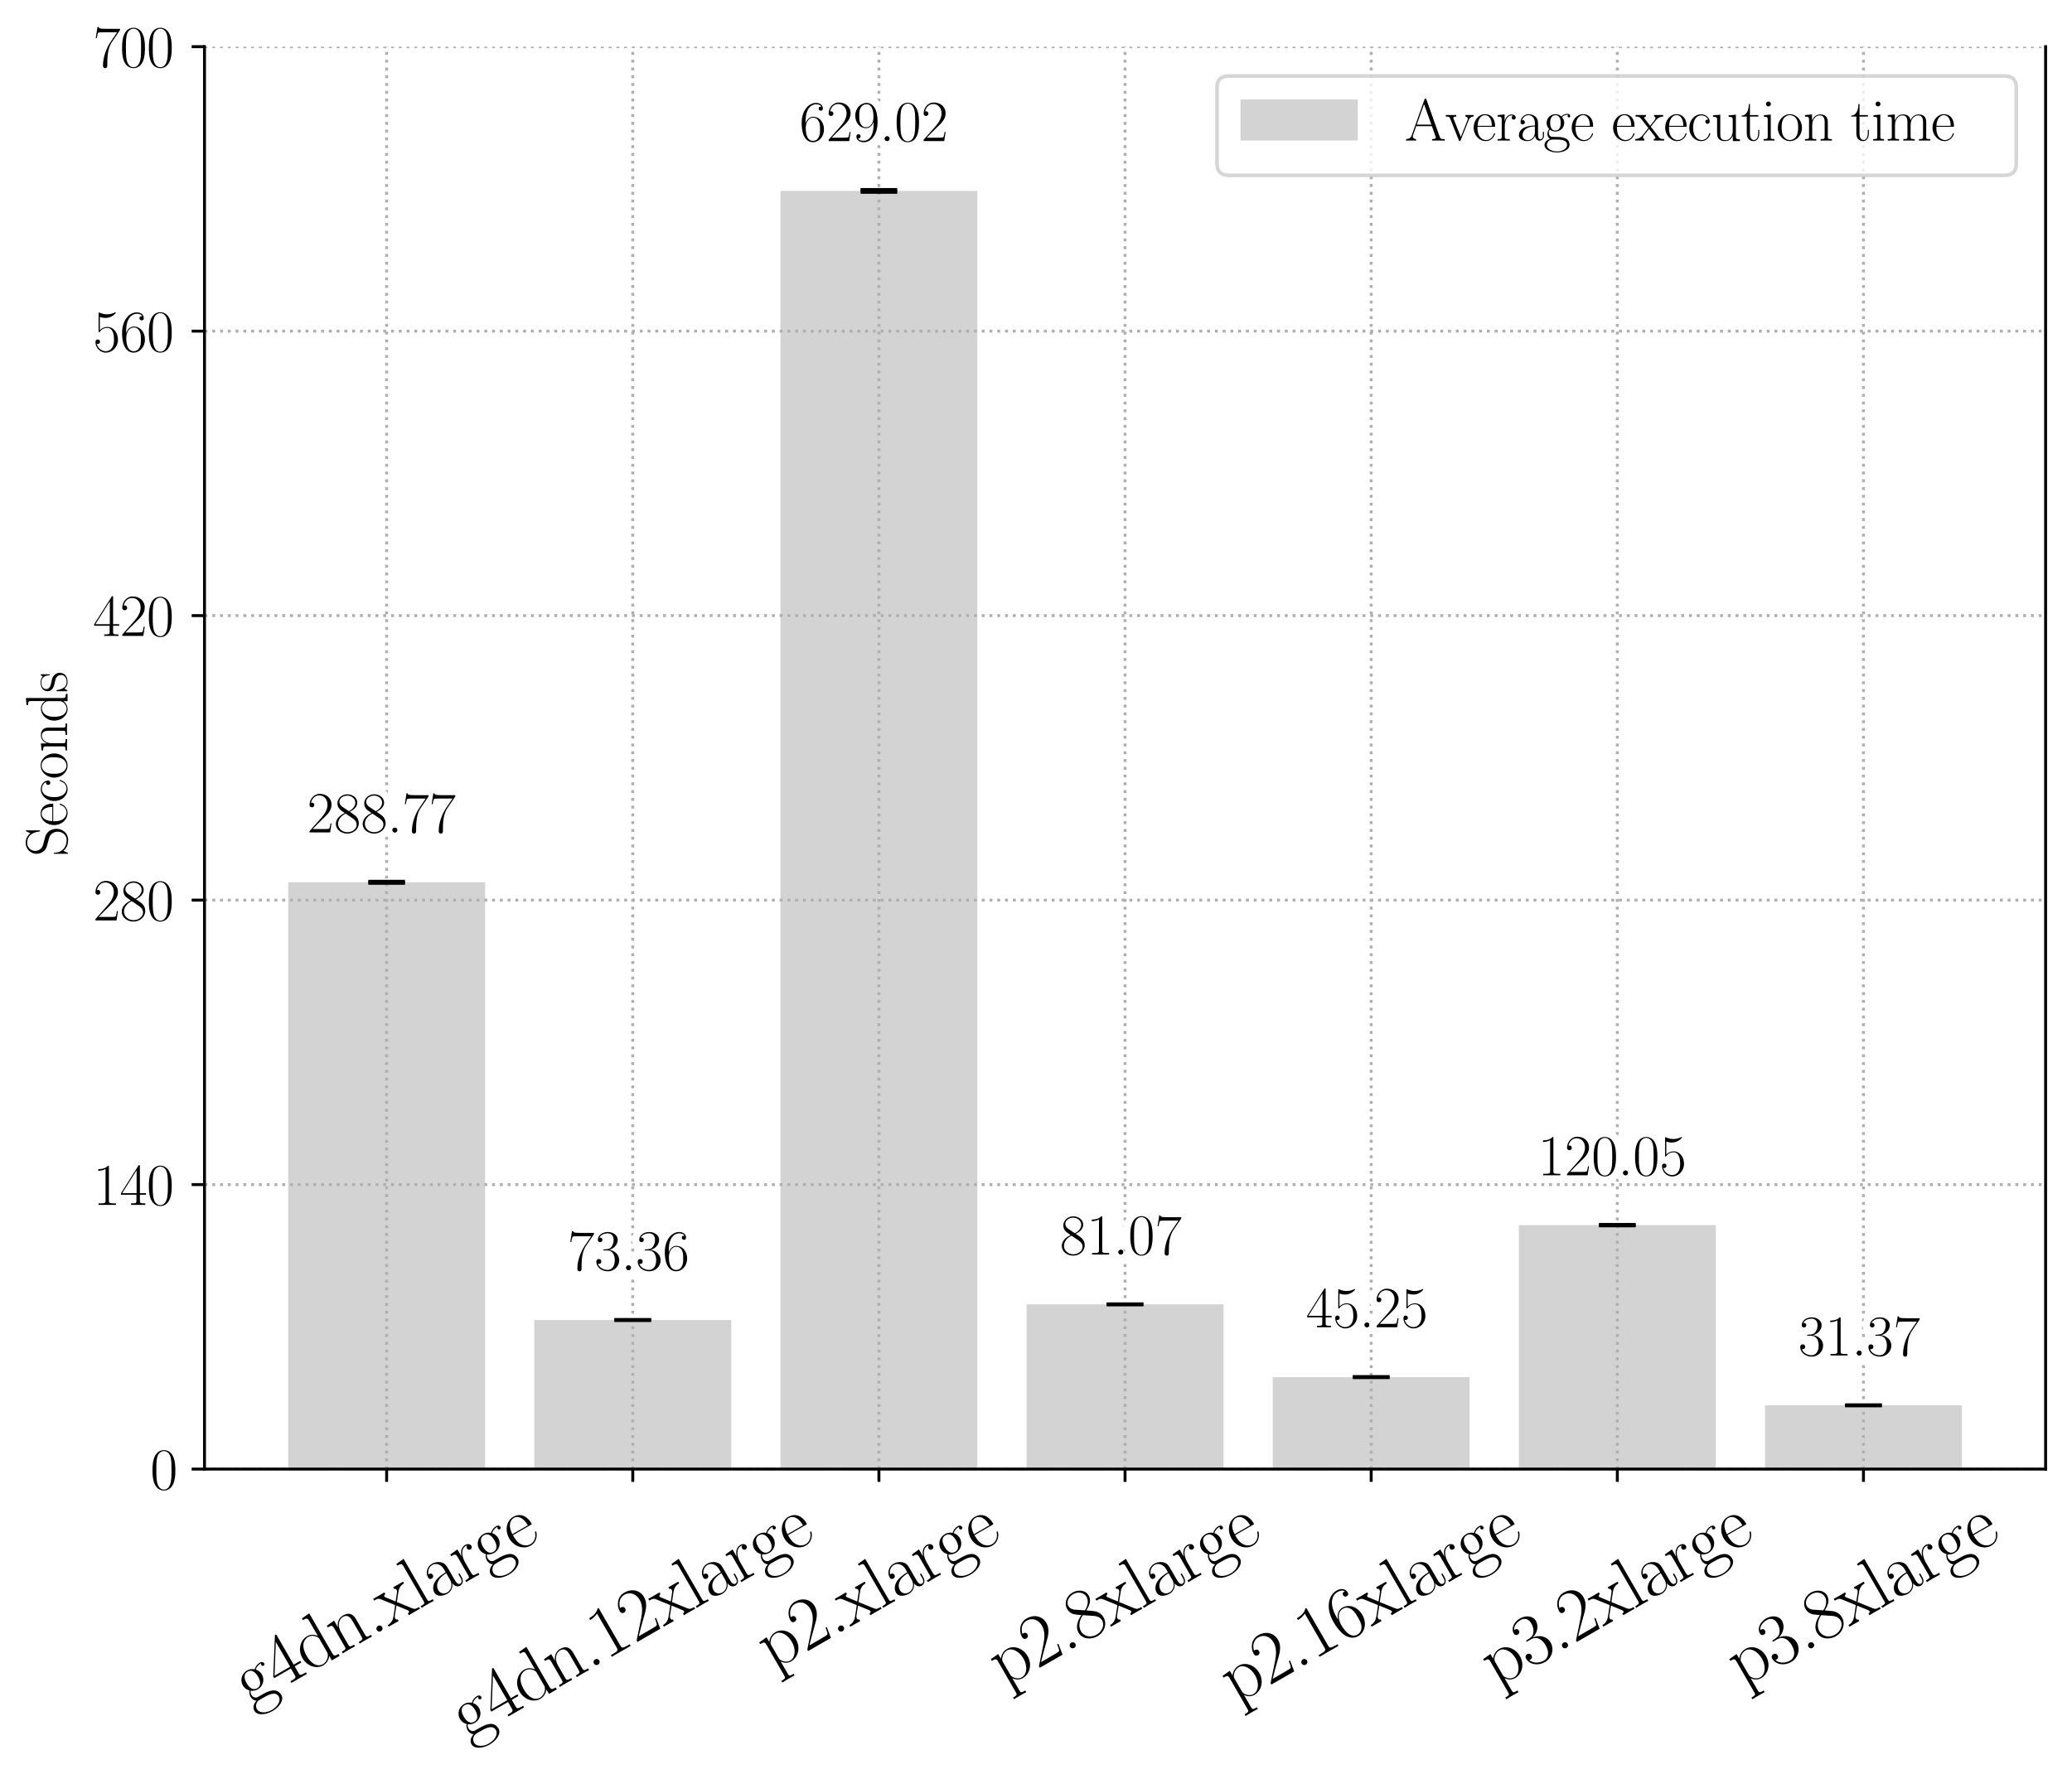 <?xml version="1.0" encoding="utf-8" standalone="no"?>
<!DOCTYPE svg PUBLIC "-//W3C//DTD SVG 1.1//EN"
  "http://www.w3.org/Graphics/SVG/1.1/DTD/svg11.dtd">
<svg xmlns:xlink="http://www.w3.org/1999/xlink" width="565.181pt" height="485.328pt" viewBox="0 0 565.181 485.328" xmlns="http://www.w3.org/2000/svg" version="1.1">
 <defs>
  <style type="text/css">*{stroke-linejoin: round; stroke-linecap: butt}</style>
 </defs>
 <g id="figure_1">
  <g id="patch_1">
   <path d="M 0 485.328 
L 565.181 485.328 
L 565.181 0 
L 0 0 
z
" style="fill: #ffffff"/>
  </g>
  <g id="axes_1">
   <g id="patch_2">
    <path d="M 55.781 400.815 
L 557.981 400.815 
L 557.981 12.735 
L 55.781 12.735 
z
" style="fill: #ffffff"/>
   </g>
   <g id="patch_3">
    <path d="M 78.608 400.815 
L 132.32 400.815 
L 132.32 240.718 
L 78.608 240.718 
z
" clip-path="url(#p4a7394cf93)" style="fill: #d3d3d3"/>
   </g>
   <g id="patch_4">
    <path d="M 145.747 400.815 
L 199.459 400.815 
L 199.459 360.143 
L 145.747 360.143 
z
" clip-path="url(#p4a7394cf93)" style="fill: #d3d3d3"/>
   </g>
   <g id="patch_5">
    <path d="M 212.886 400.815 
L 266.598 400.815 
L 266.598 52.086 
L 212.886 52.086 
z
" clip-path="url(#p4a7394cf93)" style="fill: #d3d3d3"/>
   </g>
   <g id="patch_6">
    <path d="M 280.025 400.815 
L 333.737 400.815 
L 333.737 355.869 
L 280.025 355.869 
z
" clip-path="url(#p4a7394cf93)" style="fill: #d3d3d3"/>
   </g>
   <g id="patch_7">
    <path d="M 347.164 400.815 
L 400.876 400.815 
L 400.876 375.728 
L 347.164 375.728 
z
" clip-path="url(#p4a7394cf93)" style="fill: #d3d3d3"/>
   </g>
   <g id="patch_8">
    <path d="M 414.303 400.815 
L 468.015 400.815 
L 468.015 334.259 
L 414.303 334.259 
z
" clip-path="url(#p4a7394cf93)" style="fill: #d3d3d3"/>
   </g>
   <g id="patch_9">
    <path d="M 481.443 400.815 
L 535.154 400.815 
L 535.154 383.423 
L 481.443 383.423 
z
" clip-path="url(#p4a7394cf93)" style="fill: #d3d3d3"/>
   </g>
   <g id="matplotlib.axis_1">
    <g id="xtick_1">
     <g id="line2d_1">
      <path d="M 105.464 400.815 
L 105.464 12.735 
" clip-path="url(#p4a7394cf93)" style="fill: none; stroke-dasharray: 0.8,1.32; stroke-dashoffset: 0; stroke: #b0b0b0; stroke-width: 0.8"/>
     </g>
     <g id="line2d_2">
      <defs>
       <path id="m3a3910b359" d="M 0 0 
L 0 3.5 
" style="stroke: #000000; stroke-width: 0.8"/>
      </defs>
      <g>
       <use xlink:href="#m3a3910b359" x="105.464" y="400.815" style="stroke: #000000; stroke-width: 0.8"/>
      </g>
     </g>
     <g id="text_1">
      <!-- g4dn.xlarge -->
      <g transform="translate(68.26 465.633)rotate(-30)scale(0.2 -0.2)">
       <defs>
        <path id="CMR17-67" d="M 710 1164 
C 832 1068 1043 960 1299 960 
C 1805 960 2240 1357 2240 1888 
C 2240 2054 2189 2310 1997 2509 
C 2176 2692 2438 2752 2586 2752 
C 2611 2752 2650 2752 2682 2734 
C 2656 2728 2598 2703 2598 2605 
C 2598 2527 2656 2471 2739 2471 
C 2835 2471 2886 2533 2886 2614 
C 2886 2731 2790 2854 2586 2854 
C 2330 2854 2106 2738 1926 2580 
C 1734 2753 1504 2816 1299 2816 
C 794 2816 358 2419 358 1888 
C 358 1522 570 1292 634 1228 
C 442 1004 442 743 442 711 
C 442 545 506 302 723 168 
C 390 85 128 -169 128 -486 
C 128 -943 736 -1280 1466 -1280 
C 2170 -1280 2803 -956 2803 -479 
C 2803 384 1856 384 1363 384 
C 1216 384 954 384 922 391 
C 723 423 589 602 589 826 
C 589 883 589 1024 710 1164 
z
M 1299 1068 
C 736 1068 736 1760 736 1889 
C 736 2016 736 2708 1299 2708 
C 1862 2708 1862 2016 1862 1889 
C 1862 1760 1862 1068 1299 1068 
z
M 1466 -1171 
C 826 -1171 384 -835 384 -486 
C 384 -289 493 -105 634 -4 
C 794 104 858 104 1293 104 
C 1818 104 2547 104 2547 -486 
C 2547 -835 2106 -1171 1466 -1171 
z
" transform="scale(0.016)"/>
        <path id="CMR17-34" d="M 2150 4122 
C 2150 4256 2144 4256 2029 4256 
L 128 1254 
L 128 1088 
L 1779 1088 
L 1779 457 
C 1779 224 1766 160 1318 160 
L 1197 160 
L 1197 0 
C 1402 0 1747 0 1965 0 
C 2182 0 2528 0 2733 0 
L 2733 160 
L 2611 160 
C 2163 160 2150 224 2150 457 
L 2150 1088 
L 2803 1088 
L 2803 1254 
L 2150 1254 
L 2150 4122 
z
M 1798 3703 
L 1798 1254 
L 256 1254 
L 1798 3703 
z
" transform="scale(0.016)"/>
        <path id="CMR17-64" d="M 1869 4326 
L 1869 4160 
C 2246 4160 2304 4122 2304 3820 
L 2304 2345 
C 2278 2377 2016 2790 1498 2790 
C 845 2790 211 2208 211 1364 
C 211 525 806 -64 1434 -64 
C 1978 -64 2259 337 2291 380 
L 2291 -63 
L 3066 -63 
L 3066 128 
C 2688 128 2630 166 2630 473 
L 2630 4396 
L 1869 4326 
z
M 2291 755 
C 2291 563 2176 390 2029 262 
C 1811 70 1594 38 1472 38 
C 1286 38 621 134 621 1356 
C 621 2612 1363 2688 1530 2688 
C 1824 2688 2061 2522 2208 2291 
C 2291 2157 2291 2138 2291 2023 
L 2291 755 
z
" transform="scale(0.016)"/>
        <path id="CMR17-6e" d="M 2656 1933 
C 2656 2259 2592 2790 1837 2790 
C 1331 2790 1069 2400 973 2144 
L 966 2144 
L 966 2790 
L 211 2720 
L 211 2554 
C 589 2554 646 2515 646 2208 
L 646 428 
C 646 184 621 153 211 153 
L 211 -13 
C 365 0 646 0 813 0 
C 979 0 1267 0 1421 -13 
L 1421 153 
C 1011 153 986 178 986 428 
L 986 1658 
C 986 2247 1344 2688 1792 2688 
C 2266 2688 2317 2266 2317 1958 
L 2317 428 
C 2317 184 2291 153 1882 153 
L 1882 -13 
C 2035 0 2317 0 2483 0 
C 2650 0 2938 0 3091 -13 
L 3091 153 
C 2682 153 2656 178 2656 428 
L 2656 1933 
z
" transform="scale(0.016)"/>
        <path id="CMR17-2e" d="M 1062 261 
C 1062 420 934 522 800 522 
C 672 522 538 420 538 261 
C 538 102 666 0 800 0 
C 928 0 1062 102 1062 261 
z
" transform="scale(0.016)"/>
        <path id="CMR17-78" d="M 1664 1477 
C 1856 1726 2074 2006 2253 2216 
C 2464 2458 2707 2560 2989 2560 
L 2989 2726 
C 2880 2726 2656 2726 2541 2726 
C 2368 2726 2170 2726 2022 2732 
L 2022 2566 
C 2112 2553 2163 2489 2163 2400 
C 2163 2285 2099 2215 2067 2171 
L 1594 1573 
L 1030 2306 
C 973 2376 973 2388 973 2420 
C 973 2497 1037 2560 1146 2560 
L 1146 2732 
C 992 2726 717 2726 557 2726 
C 384 2726 179 2726 38 2732 
L 38 2560 
C 384 2560 461 2534 614 2343 
L 1350 1395 
C 1363 1382 1395 1344 1395 1325 
C 1395 1299 838 619 768 530 
C 480 185 179 160 6 160 
L 6 0 
C 115 0 339 0 454 0 
C 582 0 864 0 979 -6 
L 979 160 
C 941 166 838 179 838 325 
C 838 440 890 510 947 586 
L 1478 1236 
L 2035 512 
C 2086 442 2163 346 2163 301 
C 2163 211 2086 160 1984 160 
L 1984 -6 
C 2138 0 2413 0 2573 0 
C 2746 0 2950 0 3091 -6 
L 3091 160 
C 2771 160 2675 172 2522 370 
L 1664 1477 
z
" transform="scale(0.016)"/>
        <path id="CMR17-6c" d="M 979 4396 
L 218 4326 
L 218 4160 
C 595 4160 653 4122 653 3817 
L 653 426 
C 653 184 627 153 218 153 
L 218 -13 
C 371 0 653 0 813 0 
C 979 0 1261 0 1414 -13 
L 1414 153 
C 1005 153 979 178 979 426 
L 979 4396 
z
" transform="scale(0.016)"/>
        <path id="CMR17-61" d="M 2304 1653 
C 2304 2072 2304 2294 2035 2543 
C 1798 2752 1523 2816 1306 2816 
C 800 2816 435 2407 435 1971 
C 435 1728 627 1728 666 1728 
C 749 1728 896 1778 896 1954 
C 896 2112 774 2181 666 2181 
C 640 2181 608 2174 589 2168 
C 723 2592 1069 2714 1293 2714 
C 1613 2714 1965 2429 1965 1885 
L 1965 1600 
C 1587 1600 1133 1549 774 1357 
C 371 1133 256 813 256 570 
C 256 77 832 -64 1171 -64 
C 1523 -64 1850 139 1990 511 
C 2003 233 2182 -18 2464 -18 
C 2598 -18 2938 70 2938 567 
L 2938 920 
L 2822 920 
L 2822 562 
C 2822 178 2650 128 2566 128 
C 2304 128 2304 458 2304 738 
L 2304 1653 
z
M 1965 870 
C 1965 317 1568 38 1216 38 
C 896 38 646 275 646 570 
C 646 761 730 1100 1101 1305 
C 1408 1478 1760 1504 1965 1504 
L 1965 870 
z
" transform="scale(0.016)"/>
        <path id="CMR17-72" d="M 960 1497 
C 960 2112 1222 2688 1702 2688 
C 1747 2688 1792 2682 1837 2662 
C 1837 2662 1696 2617 1696 2452 
C 1696 2298 1818 2234 1914 2234 
C 1990 2234 2131 2279 2131 2458 
C 2131 2663 1926 2790 1709 2790 
C 1222 2790 1011 2317 947 2093 
L 941 2093 
L 941 2790 
L 198 2720 
L 198 2554 
C 576 2554 634 2515 634 2208 
L 634 428 
C 634 184 608 153 198 153 
L 198 -13 
C 352 0 646 0 813 0 
C 998 0 1325 0 1498 -13 
L 1498 153 
C 1037 153 960 153 960 440 
L 960 1497 
z
" transform="scale(0.016)"/>
        <path id="CMR17-65" d="M 2438 1472 
C 2464 1498 2464 1511 2464 1576 
C 2464 2238 2118 2816 1389 2816 
C 710 2816 173 2169 173 1383 
C 173 551 781 -64 1459 -64 
C 2176 -64 2458 607 2458 740 
C 2458 784 2419 784 2406 784 
C 2362 784 2355 771 2330 696 
C 2189 265 1837 51 1504 51 
C 1229 51 954 203 781 480 
C 582 803 582 1176 582 1472 
L 2438 1472 
z
M 589 1568 
C 634 2505 1126 2714 1382 2714 
C 1818 2714 2112 2297 2118 1568 
L 589 1568 
z
" transform="scale(0.016)"/>
       </defs>
       <use xlink:href="#CMR17-67" transform="scale(0.996)"/>
       <use xlink:href="#CMR17-34" transform="translate(45.69 0)scale(0.996)"/>
       <use xlink:href="#CMR17-64" transform="translate(91.381 0)scale(0.996)"/>
       <use xlink:href="#CMR17-6e" transform="translate(142.276 0)scale(0.996)"/>
       <use xlink:href="#CMR17-2e" transform="translate(193.172 0)scale(0.996)"/>
       <use xlink:href="#CMR17-78" transform="translate(218.043 0)scale(0.996)"/>
       <use xlink:href="#CMR17-6c" transform="translate(266.336 0)scale(0.996)"/>
       <use xlink:href="#CMR17-61" transform="translate(291.207 0)scale(0.996)"/>
       <use xlink:href="#CMR17-72" transform="translate(336.897 0)scale(0.996)"/>
       <use xlink:href="#CMR17-67" transform="translate(372.178 0)scale(0.996)"/>
       <use xlink:href="#CMR17-65" transform="translate(417.868 0)scale(0.996)"/>
      </g>
     </g>
    </g>
    <g id="xtick_2">
     <g id="line2d_3">
      <path d="M 172.603 400.815 
L 172.603 12.735 
" clip-path="url(#p4a7394cf93)" style="fill: none; stroke-dasharray: 0.8,1.32; stroke-dashoffset: 0; stroke: #b0b0b0; stroke-width: 0.8"/>
     </g>
     <g id="line2d_4">
      <g>
       <use xlink:href="#m3a3910b359" x="172.603" y="400.815" style="stroke: #000000; stroke-width: 0.8"/>
      </g>
     </g>
     <g id="text_2">
      <!-- g4dn.12xlarge -->
      <g transform="translate(127.485 474.771)rotate(-30)scale(0.2 -0.2)">
       <defs>
        <path id="CMR17-31" d="M 1702 4058 
C 1702 4192 1696 4192 1606 4192 
C 1357 3916 979 3827 621 3827 
C 602 3827 570 3827 563 3808 
C 557 3795 557 3782 557 3648 
C 755 3648 1088 3686 1344 3839 
L 1344 461 
C 1344 236 1331 160 781 160 
L 589 160 
L 589 0 
C 896 0 1216 0 1523 0 
C 1830 0 2150 0 2458 0 
L 2458 160 
L 2266 160 
C 1715 160 1702 230 1702 458 
L 1702 4058 
z
" transform="scale(0.016)"/>
        <path id="CMR17-32" d="M 2669 989 
L 2554 989 
C 2490 536 2438 459 2413 420 
C 2381 369 1920 369 1830 369 
L 602 369 
C 832 619 1280 1072 1824 1597 
C 2214 1967 2669 2402 2669 3035 
C 2669 3790 2067 4224 1395 4224 
C 691 4224 262 3604 262 3030 
C 262 2780 448 2748 525 2748 
C 589 2748 781 2787 781 3010 
C 781 3207 614 3264 525 3264 
C 486 3264 448 3258 422 3245 
C 544 3790 915 4058 1306 4058 
C 1862 4058 2227 3617 2227 3035 
C 2227 2479 1901 2000 1536 1584 
L 262 146 
L 262 0 
L 2515 0 
L 2669 989 
z
" transform="scale(0.016)"/>
       </defs>
       <use xlink:href="#CMR17-67" transform="scale(0.996)"/>
       <use xlink:href="#CMR17-34" transform="translate(45.69 0)scale(0.996)"/>
       <use xlink:href="#CMR17-64" transform="translate(91.381 0)scale(0.996)"/>
       <use xlink:href="#CMR17-6e" transform="translate(142.276 0)scale(0.996)"/>
       <use xlink:href="#CMR17-2e" transform="translate(193.172 0)scale(0.996)"/>
       <use xlink:href="#CMR17-31" transform="translate(218.043 0)scale(0.996)"/>
       <use xlink:href="#CMR17-32" transform="translate(263.733 0)scale(0.996)"/>
       <use xlink:href="#CMR17-78" transform="translate(309.424 0)scale(0.996)"/>
       <use xlink:href="#CMR17-6c" transform="translate(357.717 0)scale(0.996)"/>
       <use xlink:href="#CMR17-61" transform="translate(382.588 0)scale(0.996)"/>
       <use xlink:href="#CMR17-72" transform="translate(428.278 0)scale(0.996)"/>
       <use xlink:href="#CMR17-67" transform="translate(463.559 0)scale(0.996)"/>
       <use xlink:href="#CMR17-65" transform="translate(509.249 0)scale(0.996)"/>
      </g>
     </g>
    </g>
    <g id="xtick_3">
     <g id="line2d_5">
      <path d="M 239.742 400.815 
L 239.742 12.735 
" clip-path="url(#p4a7394cf93)" style="fill: none; stroke-dasharray: 0.8,1.32; stroke-dashoffset: 0; stroke: #b0b0b0; stroke-width: 0.8"/>
     </g>
     <g id="line2d_6">
      <g>
       <use xlink:href="#m3a3910b359" x="239.742" y="400.815" style="stroke: #000000; stroke-width: 0.8"/>
      </g>
     </g>
     <g id="text_3">
      <!-- p2.xlarge -->
      <g transform="translate(210.902 455.975)rotate(-30)scale(0.2 -0.2)">
       <defs>
        <path id="CMR17-70" d="M 1408 -1063 
C 998 -1063 973 -1037 973 -789 
L 973 402 
C 1158 134 1427 -38 1766 -38 
C 2406 -38 3053 523 3053 1388 
C 3053 2191 2496 2802 1837 2802 
C 1453 2802 1139 2592 960 2338 
L 960 2802 
L 198 2732 
L 198 2567 
C 576 2567 634 2528 634 2223 
L 634 -789 
C 634 -1031 608 -1063 198 -1063 
L 198 -1228 
C 352 -1216 634 -1216 800 -1216 
C 966 -1216 1254 -1216 1408 -1228 
L 1408 -1063 
z
M 973 2012 
C 973 2102 973 2235 1222 2471 
C 1254 2497 1472 2688 1792 2688 
C 2259 2688 2643 2108 2643 1382 
C 2643 656 2234 64 1728 64 
C 1498 64 1248 172 1056 472 
C 973 612 973 650 973 752 
L 973 2012 
z
" transform="scale(0.016)"/>
       </defs>
       <use xlink:href="#CMR17-70" transform="scale(0.996)"/>
       <use xlink:href="#CMR17-32" transform="translate(50.895 0)scale(0.996)"/>
       <use xlink:href="#CMR17-2e" transform="translate(96.586 0)scale(0.996)"/>
       <use xlink:href="#CMR17-78" transform="translate(121.457 0)scale(0.996)"/>
       <use xlink:href="#CMR17-6c" transform="translate(169.75 0)scale(0.996)"/>
       <use xlink:href="#CMR17-61" transform="translate(194.621 0)scale(0.996)"/>
       <use xlink:href="#CMR17-72" transform="translate(240.311 0)scale(0.996)"/>
       <use xlink:href="#CMR17-67" transform="translate(275.592 0)scale(0.996)"/>
       <use xlink:href="#CMR17-65" transform="translate(321.283 0)scale(0.996)"/>
      </g>
     </g>
    </g>
    <g id="xtick_4">
     <g id="line2d_7">
      <path d="M 306.881 400.815 
L 306.881 12.735 
" clip-path="url(#p4a7394cf93)" style="fill: none; stroke-dasharray: 0.8,1.32; stroke-dashoffset: 0; stroke: #b0b0b0; stroke-width: 0.8"/>
     </g>
     <g id="line2d_8">
      <g>
       <use xlink:href="#m3a3910b359" x="306.881" y="400.815" style="stroke: #000000; stroke-width: 0.8"/>
      </g>
     </g>
     <g id="text_4">
      <!-- p2.8xlarge -->
      <g transform="translate(274.084 460.544)rotate(-30)scale(0.2 -0.2)">
       <defs>
        <path id="CMR17-38" d="M 1741 2264 
C 2144 2467 2554 2773 2554 3263 
C 2554 3841 1990 4179 1472 4179 
C 890 4179 378 3759 378 3180 
C 378 3021 416 2747 666 2505 
C 730 2442 998 2251 1171 2130 
C 883 1983 211 1634 211 934 
C 211 279 838 -128 1459 -128 
C 2144 -128 2720 362 2720 1010 
C 2720 1590 2330 1857 2074 2029 
L 1741 2264 
z
M 902 2822 
C 851 2854 595 3051 595 3351 
C 595 3739 998 4032 1459 4032 
C 1965 4032 2336 3676 2336 3262 
C 2336 2669 1670 2331 1638 2331 
C 1632 2331 1626 2331 1574 2370 
L 902 2822 
z
M 2080 1519 
C 2176 1449 2483 1240 2483 851 
C 2483 381 2010 25 1472 25 
C 890 25 448 438 448 940 
C 448 1443 838 1862 1280 2060 
L 2080 1519 
z
" transform="scale(0.016)"/>
       </defs>
       <use xlink:href="#CMR17-70" transform="scale(0.996)"/>
       <use xlink:href="#CMR17-32" transform="translate(50.895 0)scale(0.996)"/>
       <use xlink:href="#CMR17-2e" transform="translate(96.586 0)scale(0.996)"/>
       <use xlink:href="#CMR17-38" transform="translate(121.457 0)scale(0.996)"/>
       <use xlink:href="#CMR17-78" transform="translate(167.147 0)scale(0.996)"/>
       <use xlink:href="#CMR17-6c" transform="translate(215.44 0)scale(0.996)"/>
       <use xlink:href="#CMR17-61" transform="translate(240.311 0)scale(0.996)"/>
       <use xlink:href="#CMR17-72" transform="translate(286.002 0)scale(0.996)"/>
       <use xlink:href="#CMR17-67" transform="translate(321.283 0)scale(0.996)"/>
       <use xlink:href="#CMR17-65" transform="translate(366.973 0)scale(0.996)"/>
      </g>
     </g>
    </g>
    <g id="xtick_5">
     <g id="line2d_9">
      <path d="M 374.02 400.815 
L 374.02 12.735 
" clip-path="url(#p4a7394cf93)" style="fill: none; stroke-dasharray: 0.8,1.32; stroke-dashoffset: 0; stroke: #b0b0b0; stroke-width: 0.8"/>
     </g>
     <g id="line2d_10">
      <g>
       <use xlink:href="#m3a3910b359" x="374.02" y="400.815" style="stroke: #000000; stroke-width: 0.8"/>
      </g>
     </g>
     <g id="text_5">
      <!-- p2.16xlarge -->
      <g transform="translate(337.267 465.113)rotate(-30)scale(0.2 -0.2)">
       <defs>
        <path id="CMR17-36" d="M 678 2176 
C 678 3690 1395 4032 1811 4032 
C 1946 4032 2272 4009 2400 3776 
C 2298 3776 2106 3776 2106 3553 
C 2106 3381 2246 3323 2336 3323 
C 2394 3323 2566 3348 2566 3560 
C 2566 3954 2246 4179 1805 4179 
C 1043 4179 243 3390 243 1984 
C 243 253 966 -128 1478 -128 
C 2099 -128 2688 427 2688 1283 
C 2688 2081 2170 2662 1517 2662 
C 1126 2662 838 2407 678 1960 
L 678 2176 
z
M 1478 25 
C 691 25 691 1200 691 1436 
C 691 1896 909 2560 1504 2560 
C 1613 2560 1926 2560 2138 2120 
C 2253 1870 2253 1609 2253 1289 
C 2253 944 2253 690 2118 434 
C 1978 171 1773 25 1478 25 
z
" transform="scale(0.016)"/>
       </defs>
       <use xlink:href="#CMR17-70" transform="scale(0.996)"/>
       <use xlink:href="#CMR17-32" transform="translate(50.895 0)scale(0.996)"/>
       <use xlink:href="#CMR17-2e" transform="translate(96.586 0)scale(0.996)"/>
       <use xlink:href="#CMR17-31" transform="translate(121.457 0)scale(0.996)"/>
       <use xlink:href="#CMR17-36" transform="translate(167.147 0)scale(0.996)"/>
       <use xlink:href="#CMR17-78" transform="translate(212.838 0)scale(0.996)"/>
       <use xlink:href="#CMR17-6c" transform="translate(261.131 0)scale(0.996)"/>
       <use xlink:href="#CMR17-61" transform="translate(286.002 0)scale(0.996)"/>
       <use xlink:href="#CMR17-72" transform="translate(331.692 0)scale(0.996)"/>
       <use xlink:href="#CMR17-67" transform="translate(366.973 0)scale(0.996)"/>
       <use xlink:href="#CMR17-65" transform="translate(412.664 0)scale(0.996)"/>
      </g>
     </g>
    </g>
    <g id="xtick_6">
     <g id="line2d_11">
      <path d="M 441.159 400.815 
L 441.159 12.735 
" clip-path="url(#p4a7394cf93)" style="fill: none; stroke-dasharray: 0.8,1.32; stroke-dashoffset: 0; stroke: #b0b0b0; stroke-width: 0.8"/>
     </g>
     <g id="line2d_12">
      <g>
       <use xlink:href="#m3a3910b359" x="441.159" y="400.815" style="stroke: #000000; stroke-width: 0.8"/>
      </g>
     </g>
     <g id="text_6">
      <!-- p3.2xlarge -->
      <g transform="translate(408.362 460.544)rotate(-30)scale(0.2 -0.2)">
       <defs>
        <path id="CMR17-33" d="M 1414 2157 
C 1984 2157 2234 1662 2234 1090 
C 2234 320 1824 25 1453 25 
C 1114 25 563 194 390 693 
C 422 680 454 680 486 680 
C 640 680 755 782 755 948 
C 755 1133 614 1216 486 1216 
C 378 1216 211 1165 211 926 
C 211 335 787 -128 1466 -128 
C 2176 -128 2720 430 2720 1085 
C 2720 1707 2208 2157 1600 2227 
C 2086 2328 2554 2756 2554 3329 
C 2554 3820 2048 4179 1472 4179 
C 890 4179 378 3829 378 3329 
C 378 3110 544 3072 627 3072 
C 762 3072 877 3155 877 3321 
C 877 3486 762 3569 627 3569 
C 602 3569 570 3569 544 3557 
C 730 3959 1235 4032 1459 4032 
C 1683 4032 2106 3925 2106 3320 
C 2106 3143 2080 2828 1862 2550 
C 1670 2304 1453 2304 1242 2284 
C 1210 2284 1062 2269 1037 2269 
C 992 2263 966 2257 966 2208 
C 966 2163 973 2157 1101 2157 
L 1414 2157 
z
" transform="scale(0.016)"/>
       </defs>
       <use xlink:href="#CMR17-70" transform="scale(0.996)"/>
       <use xlink:href="#CMR17-33" transform="translate(50.895 0)scale(0.996)"/>
       <use xlink:href="#CMR17-2e" transform="translate(96.586 0)scale(0.996)"/>
       <use xlink:href="#CMR17-32" transform="translate(121.457 0)scale(0.996)"/>
       <use xlink:href="#CMR17-78" transform="translate(167.147 0)scale(0.996)"/>
       <use xlink:href="#CMR17-6c" transform="translate(215.44 0)scale(0.996)"/>
       <use xlink:href="#CMR17-61" transform="translate(240.311 0)scale(0.996)"/>
       <use xlink:href="#CMR17-72" transform="translate(286.002 0)scale(0.996)"/>
       <use xlink:href="#CMR17-67" transform="translate(321.283 0)scale(0.996)"/>
       <use xlink:href="#CMR17-65" transform="translate(366.973 0)scale(0.996)"/>
      </g>
     </g>
    </g>
    <g id="xtick_7">
     <g id="line2d_13">
      <path d="M 508.298 400.815 
L 508.298 12.735 
" clip-path="url(#p4a7394cf93)" style="fill: none; stroke-dasharray: 0.8,1.32; stroke-dashoffset: 0; stroke: #b0b0b0; stroke-width: 0.8"/>
     </g>
     <g id="line2d_14">
      <g>
       <use xlink:href="#m3a3910b359" x="508.298" y="400.815" style="stroke: #000000; stroke-width: 0.8"/>
      </g>
     </g>
     <g id="text_7">
      <!-- p3.8xlarge -->
      <g transform="translate(475.502 460.544)rotate(-30)scale(0.2 -0.2)">
       <use xlink:href="#CMR17-70" transform="scale(0.996)"/>
       <use xlink:href="#CMR17-33" transform="translate(50.895 0)scale(0.996)"/>
       <use xlink:href="#CMR17-2e" transform="translate(96.586 0)scale(0.996)"/>
       <use xlink:href="#CMR17-38" transform="translate(121.457 0)scale(0.996)"/>
       <use xlink:href="#CMR17-78" transform="translate(167.147 0)scale(0.996)"/>
       <use xlink:href="#CMR17-6c" transform="translate(215.44 0)scale(0.996)"/>
       <use xlink:href="#CMR17-61" transform="translate(240.311 0)scale(0.996)"/>
       <use xlink:href="#CMR17-72" transform="translate(286.002 0)scale(0.996)"/>
       <use xlink:href="#CMR17-67" transform="translate(321.283 0)scale(0.996)"/>
       <use xlink:href="#CMR17-65" transform="translate(366.973 0)scale(0.996)"/>
      </g>
     </g>
    </g>
   </g>
   <g id="matplotlib.axis_2">
    <g id="ytick_1">
     <g id="line2d_15">
      <path d="M 55.781 400.815 
L 557.981 400.815 
" clip-path="url(#p4a7394cf93)" style="fill: none; stroke-dasharray: 0.8,1.32; stroke-dashoffset: 0; stroke: #b0b0b0; stroke-width: 0.8"/>
     </g>
     <g id="line2d_16">
      <defs>
       <path id="m5cd0c4bb82" d="M 0 0 
L -3.5 0 
" style="stroke: #000000; stroke-width: 0.8"/>
      </defs>
      <g>
       <use xlink:href="#m5cd0c4bb82" x="55.781" y="400.815" style="stroke: #000000; stroke-width: 0.8"/>
      </g>
     </g>
     <g id="text_8">
      <!-- $\mathdefault{0}$ -->
      <g transform="translate(40.977 406.35)scale(0.16 -0.16)">
       <defs>
        <path id="CMR17-30" d="M 2688 2025 
C 2688 2416 2682 3080 2413 3591 
C 2176 4039 1798 4198 1466 4198 
C 1158 4198 768 4058 525 3597 
C 269 3118 243 2524 243 2025 
C 243 1661 250 1106 448 619 
C 723 -39 1216 -128 1466 -128 
C 1760 -128 2208 -7 2470 600 
C 2662 1042 2688 1559 2688 2025 
z
M 1466 -26 
C 1056 -26 813 325 723 812 
C 653 1188 653 1738 653 2096 
C 653 2588 653 2997 736 3387 
C 858 3929 1216 4096 1466 4096 
C 1728 4096 2067 3923 2189 3400 
C 2272 3036 2278 2607 2278 2096 
C 2278 1680 2278 1169 2202 792 
C 2067 95 1690 -26 1466 -26 
z
" transform="scale(0.016)"/>
       </defs>
       <use xlink:href="#CMR17-30" transform="scale(0.996)"/>
      </g>
     </g>
    </g>
    <g id="ytick_2">
     <g id="line2d_17">
      <path d="M 55.781 323.199 
L 557.981 323.199 
" clip-path="url(#p4a7394cf93)" style="fill: none; stroke-dasharray: 0.8,1.32; stroke-dashoffset: 0; stroke: #b0b0b0; stroke-width: 0.8"/>
     </g>
     <g id="line2d_18">
      <g>
       <use xlink:href="#m5cd0c4bb82" x="55.781" y="323.199" style="stroke: #000000; stroke-width: 0.8"/>
      </g>
     </g>
     <g id="text_9">
      <!-- $\mathdefault{140}$ -->
      <g transform="translate(25.369 328.734)scale(0.16 -0.16)">
       <use xlink:href="#CMR17-31" transform="scale(0.996)"/>
       <use xlink:href="#CMR17-34" transform="translate(45.69 0)scale(0.996)"/>
       <use xlink:href="#CMR17-30" transform="translate(91.381 0)scale(0.996)"/>
      </g>
     </g>
    </g>
    <g id="ytick_3">
     <g id="line2d_19">
      <path d="M 55.781 245.583 
L 557.981 245.583 
" clip-path="url(#p4a7394cf93)" style="fill: none; stroke-dasharray: 0.8,1.32; stroke-dashoffset: 0; stroke: #b0b0b0; stroke-width: 0.8"/>
     </g>
     <g id="line2d_20">
      <g>
       <use xlink:href="#m5cd0c4bb82" x="55.781" y="245.583" style="stroke: #000000; stroke-width: 0.8"/>
      </g>
     </g>
     <g id="text_10">
      <!-- $\mathdefault{280}$ -->
      <g transform="translate(25.369 251.118)scale(0.16 -0.16)">
       <use xlink:href="#CMR17-32" transform="scale(0.996)"/>
       <use xlink:href="#CMR17-38" transform="translate(45.69 0)scale(0.996)"/>
       <use xlink:href="#CMR17-30" transform="translate(91.381 0)scale(0.996)"/>
      </g>
     </g>
    </g>
    <g id="ytick_4">
     <g id="line2d_21">
      <path d="M 55.781 167.967 
L 557.981 167.967 
" clip-path="url(#p4a7394cf93)" style="fill: none; stroke-dasharray: 0.8,1.32; stroke-dashoffset: 0; stroke: #b0b0b0; stroke-width: 0.8"/>
     </g>
     <g id="line2d_22">
      <g>
       <use xlink:href="#m5cd0c4bb82" x="55.781" y="167.967" style="stroke: #000000; stroke-width: 0.8"/>
      </g>
     </g>
     <g id="text_11">
      <!-- $\mathdefault{420}$ -->
      <g transform="translate(25.369 173.502)scale(0.16 -0.16)">
       <use xlink:href="#CMR17-34" transform="scale(0.996)"/>
       <use xlink:href="#CMR17-32" transform="translate(45.69 0)scale(0.996)"/>
       <use xlink:href="#CMR17-30" transform="translate(91.381 0)scale(0.996)"/>
      </g>
     </g>
    </g>
    <g id="ytick_5">
     <g id="line2d_23">
      <path d="M 55.781 90.351 
L 557.981 90.351 
" clip-path="url(#p4a7394cf93)" style="fill: none; stroke-dasharray: 0.8,1.32; stroke-dashoffset: 0; stroke: #b0b0b0; stroke-width: 0.8"/>
     </g>
     <g id="line2d_24">
      <g>
       <use xlink:href="#m5cd0c4bb82" x="55.781" y="90.351" style="stroke: #000000; stroke-width: 0.8"/>
      </g>
     </g>
     <g id="text_12">
      <!-- $\mathdefault{560}$ -->
      <g transform="translate(25.369 95.886)scale(0.16 -0.16)">
       <defs>
        <path id="CMR17-35" d="M 730 3692 
C 794 3666 1056 3584 1325 3584 
C 1920 3584 2246 3911 2432 4100 
C 2432 4157 2432 4192 2394 4192 
C 2387 4192 2374 4192 2323 4163 
C 2099 4058 1837 3973 1517 3973 
C 1325 3973 1037 3999 723 4139 
C 653 4171 640 4171 634 4171 
C 602 4171 595 4164 595 4037 
L 595 2203 
C 595 2089 595 2057 659 2057 
C 691 2057 704 2070 736 2114 
C 941 2401 1222 2522 1542 2522 
C 1766 2522 2246 2382 2246 1289 
C 2246 1085 2246 715 2054 421 
C 1894 159 1645 25 1370 25 
C 947 25 518 320 403 814 
C 429 807 480 795 506 795 
C 589 795 749 840 749 1038 
C 749 1210 627 1280 506 1280 
C 358 1280 262 1190 262 1011 
C 262 454 704 -128 1382 -128 
C 2042 -128 2669 440 2669 1264 
C 2669 2030 2170 2624 1549 2624 
C 1222 2624 947 2503 730 2274 
L 730 3692 
z
" transform="scale(0.016)"/>
       </defs>
       <use xlink:href="#CMR17-35" transform="scale(0.996)"/>
       <use xlink:href="#CMR17-36" transform="translate(45.69 0)scale(0.996)"/>
       <use xlink:href="#CMR17-30" transform="translate(91.381 0)scale(0.996)"/>
      </g>
     </g>
    </g>
    <g id="ytick_6">
     <g id="line2d_25">
      <path d="M 55.781 12.735 
L 557.981 12.735 
" clip-path="url(#p4a7394cf93)" style="fill: none; stroke-dasharray: 0.8,1.32; stroke-dashoffset: 0; stroke: #b0b0b0; stroke-width: 0.8"/>
     </g>
     <g id="line2d_26">
      <g>
       <use xlink:href="#m5cd0c4bb82" x="55.781" y="12.735" style="stroke: #000000; stroke-width: 0.8"/>
      </g>
     </g>
     <g id="text_13">
      <!-- $\mathdefault{700}$ -->
      <g transform="translate(25.369 18.27)scale(0.16 -0.16)">
       <defs>
        <path id="CMR17-37" d="M 2886 3941 
L 2886 4081 
L 1382 4081 
C 634 4081 621 4165 595 4288 
L 480 4288 
L 294 3094 
L 410 3094 
C 429 3215 474 3540 550 3661 
C 589 3712 1062 3712 1171 3712 
L 2579 3712 
L 1869 2661 
C 1395 1954 1069 999 1069 165 
C 1069 89 1069 -128 1299 -128 
C 1530 -128 1530 89 1530 171 
L 1530 465 
C 1530 1508 1709 2196 2003 2636 
L 2886 3941 
z
" transform="scale(0.016)"/>
       </defs>
       <use xlink:href="#CMR17-37" transform="scale(0.996)"/>
       <use xlink:href="#CMR17-30" transform="translate(45.69 0)scale(0.996)"/>
       <use xlink:href="#CMR17-30" transform="translate(91.381 0)scale(0.996)"/>
      </g>
     </g>
    </g>
    <g id="text_14">
     <!-- Seconds -->
     <g transform="translate(18.27 233.699)rotate(-90)scale(0.16 -0.16)">
      <defs>
       <path id="CMR17-53" d="M 2803 4290 
C 2803 4404 2797 4411 2758 4411 
C 2720 4411 2707 4385 2682 4328 
L 2490 3907 
C 2246 4257 1875 4416 1472 4416 
C 819 4416 294 3901 294 3253 
C 294 3056 339 2776 557 2510 
C 794 2218 1018 2167 1530 2033 
C 1722 1982 2042 1899 2106 1874 
C 2470 1722 2662 1341 2662 985 
C 2662 527 2336 38 1779 38 
C 1094 38 454 419 410 1311 
C 403 1413 397 1419 352 1419 
C 301 1419 294 1413 294 1285 
L 294 -1 
C 294 -115 301 -122 339 -122 
C 384 -122 397 -90 486 108 
C 493 127 493 140 614 381 
C 934 -39 1472 -128 1779 -128 
C 2477 -128 2970 451 2970 1124 
C 2970 1454 2848 1708 2778 1823 
C 2509 2230 2221 2306 1914 2382 
C 1869 2402 1856 2402 1498 2490 
C 1152 2579 1005 2624 845 2796 
C 666 2992 602 3196 602 3399 
C 602 3812 934 4263 1478 4263 
C 2157 4263 2579 3786 2675 2993 
C 2694 2878 2701 2872 2746 2872 
C 2803 2872 2803 2891 2803 2999 
L 2803 4290 
z
" transform="scale(0.016)"/>
       <path id="CMR17-63" d="M 2234 2240 
C 2112 2240 1933 2240 1933 2017 
C 1933 1838 2080 1787 2163 1787 
C 2208 1787 2394 1807 2394 2024 
C 2394 2467 1958 2803 1466 2803 
C 787 2803 211 2178 211 1363 
C 211 516 813 -64 1466 -64 
C 2259 -64 2458 677 2458 748 
C 2458 774 2451 793 2406 793 
C 2362 793 2355 787 2330 703 
C 2163 180 1798 51 1523 51 
C 1114 51 621 427 621 1369 
C 621 2338 1094 2688 1472 2688 
C 1722 2688 2093 2573 2234 2240 
z
" transform="scale(0.016)"/>
       <path id="CMR17-6f" d="M 2758 1356 
C 2758 2176 2163 2816 1466 2816 
C 768 2816 173 2176 173 1356 
C 173 551 768 -64 1466 -64 
C 2163 -64 2758 551 2758 1356 
z
M 1466 51 
C 1165 51 909 230 762 480 
C 602 767 582 1126 582 1408 
C 582 1677 595 2010 762 2298 
C 890 2509 1139 2714 1466 2714 
C 1754 2714 1997 2554 2150 2330 
C 2349 2029 2349 1607 2349 1408 
C 2349 1158 2336 775 2163 467 
C 1984 173 1709 51 1466 51 
z
" transform="scale(0.016)"/>
       <path id="CMR17-73" d="M 1978 2697 
C 1978 2813 1971 2819 1933 2819 
C 1907 2819 1901 2813 1824 2717 
C 1805 2691 1747 2626 1728 2601 
C 1523 2819 1235 2819 1126 2819 
C 416 2819 160 2447 160 2076 
C 160 1498 813 1365 998 1325 
C 1402 1243 1542 1217 1677 1101 
C 1760 1025 1901 884 1901 654 
C 1901 384 1747 38 1158 38 
C 602 38 403 460 288 1021 
C 269 1110 269 1117 218 1117 
C 166 1117 160 1110 160 983 
L 160 63 
C 160 -51 166 -58 205 -58 
C 237 -58 243 -51 275 0 
C 314 57 410 211 448 276 
C 576 103 800 -64 1158 -64 
C 1792 -64 2131 283 2131 784 
C 2131 1112 1958 1285 1875 1362 
C 1683 1561 1459 1606 1190 1657 
C 838 1735 390 1825 390 2217 
C 390 2383 480 2737 1126 2737 
C 1811 2737 1850 2094 1862 1888 
C 1869 1856 1901 1849 1920 1849 
C 1978 1849 1978 1869 1978 1978 
L 1978 2697 
z
" transform="scale(0.016)"/>
      </defs>
      <use xlink:href="#CMR17-53" transform="scale(0.996)"/>
      <use xlink:href="#CMR17-65" transform="translate(50.895 0)scale(0.996)"/>
      <use xlink:href="#CMR17-63" transform="translate(91.381 0)scale(0.996)"/>
      <use xlink:href="#CMR17-6f" transform="translate(131.867 0)scale(0.996)"/>
      <use xlink:href="#CMR17-6e" transform="translate(177.557 0)scale(0.996)"/>
      <use xlink:href="#CMR17-64" transform="translate(228.453 0)scale(0.996)"/>
      <use xlink:href="#CMR17-73" transform="translate(279.348 0)scale(0.996)"/>
     </g>
    </g>
   </g>
   <g id="LineCollection_1">
    <path d="M 105.464 240.895 
L 105.464 240.542 
" clip-path="url(#p4a7394cf93)" style="fill: none; stroke: #000000; stroke-width: 1.5"/>
    <path d="M 172.603 360.176 
L 172.603 360.11 
" clip-path="url(#p4a7394cf93)" style="fill: none; stroke: #000000; stroke-width: 1.5"/>
    <path d="M 239.742 52.375 
L 239.742 51.797 
" clip-path="url(#p4a7394cf93)" style="fill: none; stroke: #000000; stroke-width: 1.5"/>
    <path d="M 306.881 355.9 
L 306.881 355.839 
" clip-path="url(#p4a7394cf93)" style="fill: none; stroke: #000000; stroke-width: 1.5"/>
    <path d="M 374.02 375.762 
L 374.02 375.695 
" clip-path="url(#p4a7394cf93)" style="fill: none; stroke: #000000; stroke-width: 1.5"/>
    <path d="M 441.159 334.355 
L 441.159 334.163 
" clip-path="url(#p4a7394cf93)" style="fill: none; stroke: #000000; stroke-width: 1.5"/>
    <path d="M 508.298 383.436 
L 508.298 383.41 
" clip-path="url(#p4a7394cf93)" style="fill: none; stroke: #000000; stroke-width: 1.5"/>
   </g>
   <g id="line2d_27">
    <defs>
     <path id="ma6f4861427" d="M 5 0 
L -5 -0 
" style="stroke: #000000"/>
    </defs>
    <g clip-path="url(#p4a7394cf93)">
     <use xlink:href="#ma6f4861427" x="105.464" y="240.895" style="stroke: #000000"/>
     <use xlink:href="#ma6f4861427" x="172.603" y="360.176" style="stroke: #000000"/>
     <use xlink:href="#ma6f4861427" x="239.742" y="52.375" style="stroke: #000000"/>
     <use xlink:href="#ma6f4861427" x="306.881" y="355.9" style="stroke: #000000"/>
     <use xlink:href="#ma6f4861427" x="374.02" y="375.762" style="stroke: #000000"/>
     <use xlink:href="#ma6f4861427" x="441.159" y="334.355" style="stroke: #000000"/>
     <use xlink:href="#ma6f4861427" x="508.298" y="383.436" style="stroke: #000000"/>
    </g>
   </g>
   <g id="line2d_28">
    <g clip-path="url(#p4a7394cf93)">
     <use xlink:href="#ma6f4861427" x="105.464" y="240.542" style="stroke: #000000"/>
     <use xlink:href="#ma6f4861427" x="172.603" y="360.11" style="stroke: #000000"/>
     <use xlink:href="#ma6f4861427" x="239.742" y="51.797" style="stroke: #000000"/>
     <use xlink:href="#ma6f4861427" x="306.881" y="355.839" style="stroke: #000000"/>
     <use xlink:href="#ma6f4861427" x="374.02" y="375.695" style="stroke: #000000"/>
     <use xlink:href="#ma6f4861427" x="441.159" y="334.163" style="stroke: #000000"/>
     <use xlink:href="#ma6f4861427" x="508.298" y="383.41" style="stroke: #000000"/>
    </g>
   </g>
   <g id="patch_10">
    <path d="M 55.781 400.815 
L 55.781 12.735 
" style="fill: none; stroke: #000000; stroke-width: 0.8; stroke-linejoin: miter; stroke-linecap: square"/>
   </g>
   <g id="patch_11">
    <path d="M 557.981 400.815 
L 557.981 12.735 
" style="fill: none; stroke: #000000; stroke-width: 0.8; stroke-linejoin: miter; stroke-linecap: square"/>
   </g>
   <g id="patch_12">
    <path d="M 55.781 400.815 
L 557.981 400.815 
" style="fill: none; stroke: #000000; stroke-width: 0.8; stroke-linejoin: miter; stroke-linecap: square"/>
   </g>
   <g id="text_15">
    <path d="M 90.434 224.656 
L 90.147 224.656 
C 89.988 225.784 89.858 225.976 89.796 226.073 
C 89.716 226.2 88.568 226.2 88.344 226.2 
L 85.286 226.2 
C 85.858 225.577 86.974 224.449 88.329 223.141 
C 89.3 222.22 90.434 221.136 90.434 219.56 
C 90.434 217.679 88.934 216.598 87.261 216.598 
C 85.507 216.598 84.439 218.142 84.439 219.572 
C 84.439 220.195 84.902 220.274 85.094 220.274 
C 85.253 220.274 85.731 220.177 85.731 219.622 
C 85.731 219.131 85.315 218.989 85.094 218.989 
C 84.997 218.989 84.902 219.004 84.837 219.037 
C 85.141 217.679 86.065 217.012 87.039 217.012 
C 88.424 217.012 89.333 218.11 89.333 219.56 
C 89.333 220.944 88.521 222.137 87.612 223.174 
L 84.439 226.755 
L 84.439 227.119 
L 90.05 227.119 
L 90.434 224.656 
z
M 95.433 221.48 
C 96.437 220.974 97.458 220.212 97.458 218.992 
C 97.458 217.552 96.053 216.71 94.763 216.71 
C 93.313 216.71 92.038 217.756 92.038 219.198 
C 92.038 219.595 92.133 220.277 92.755 220.88 
C 92.915 221.037 93.582 221.512 94.013 221.814 
C 93.296 222.18 91.622 223.049 91.622 224.793 
C 91.622 226.424 93.184 227.438 94.731 227.438 
C 96.437 227.438 97.871 226.217 97.871 224.603 
C 97.871 223.159 96.9 222.494 96.262 222.065 
L 95.433 221.48 
z
M 93.343 220.09 
C 93.216 220.01 92.579 219.52 92.579 218.773 
C 92.579 217.806 93.582 217.076 94.731 217.076 
C 95.991 217.076 96.915 217.963 96.915 218.994 
C 96.915 220.471 95.256 221.313 95.176 221.313 
C 95.161 221.313 95.146 221.313 95.017 221.216 
L 93.343 220.09 
z
M 96.277 223.335 
C 96.516 223.51 97.281 224.03 97.281 224.999 
C 97.281 226.17 96.103 227.057 94.763 227.057 
C 93.313 227.057 92.212 226.028 92.212 224.778 
C 92.212 223.525 93.184 222.481 94.285 221.988 
L 96.277 223.335 
z
M 102.743 221.48 
C 103.747 220.974 104.768 220.212 104.768 218.992 
C 104.768 217.552 103.364 216.71 102.073 216.71 
C 100.624 216.71 99.349 217.756 99.349 219.198 
C 99.349 219.595 99.443 220.277 100.066 220.88 
C 100.225 221.037 100.893 221.512 101.324 221.814 
C 100.606 222.18 98.933 223.049 98.933 224.793 
C 98.933 226.424 100.494 227.438 102.041 227.438 
C 103.747 227.438 105.182 226.217 105.182 224.603 
C 105.182 223.159 104.21 222.494 103.573 222.065 
L 102.743 221.48 
z
M 100.654 220.09 
C 100.527 220.01 99.889 219.52 99.889 218.773 
C 99.889 217.806 100.893 217.076 102.041 217.076 
C 103.301 217.076 104.225 217.963 104.225 218.994 
C 104.225 220.471 102.567 221.313 102.487 221.313 
C 102.472 221.313 102.457 221.313 102.327 221.216 
L 100.654 220.09 
z
M 103.588 223.335 
C 103.827 223.51 104.591 224.03 104.591 224.999 
C 104.591 226.17 103.413 227.057 102.073 227.057 
C 100.624 227.057 99.523 226.028 99.523 224.778 
C 99.523 223.525 100.494 222.481 101.595 221.988 
L 103.588 223.335 
z
M 108.363 226.469 
C 108.363 226.073 108.044 225.819 107.71 225.819 
C 107.391 225.819 107.058 226.073 107.058 226.469 
C 107.058 226.865 107.376 227.119 107.71 227.119 
C 108.029 227.119 108.363 226.865 108.363 226.469 
z
M 116.885 217.303 
L 116.885 216.954 
L 113.139 216.954 
C 111.276 216.954 111.244 216.745 111.179 216.439 
L 110.892 216.439 
L 110.429 219.413 
L 110.718 219.413 
C 110.765 219.111 110.878 218.302 111.067 218 
C 111.164 217.873 112.342 217.873 112.614 217.873 
L 116.12 217.873 
L 114.352 220.491 
C 113.171 222.252 112.359 224.631 112.359 226.708 
C 112.359 226.897 112.359 227.438 112.932 227.438 
C 113.508 227.438 113.508 226.897 113.508 226.693 
L 113.508 225.961 
C 113.508 223.363 113.954 221.649 114.686 220.553 
L 116.885 217.303 
z
M 124.195 217.303 
L 124.195 216.954 
L 120.45 216.954 
C 118.587 216.954 118.554 216.745 118.489 216.439 
L 118.203 216.439 
L 117.74 219.413 
L 118.029 219.413 
C 118.076 219.111 118.188 218.302 118.377 218 
C 118.474 217.873 119.653 217.873 119.924 217.873 
L 123.431 217.873 
L 121.662 220.491 
C 120.482 222.252 119.67 224.631 119.67 226.708 
C 119.67 226.897 119.67 227.438 120.243 227.438 
C 120.818 227.438 120.818 226.897 120.818 226.693 
L 120.818 225.961 
C 120.818 223.363 121.264 221.649 121.996 220.553 
L 124.195 217.303 
z
" style="stroke: #ffffff; stroke-width: 4"/>
    <path d="M 90.434 224.656 
L 90.147 224.656 
C 89.988 225.784 89.858 225.976 89.796 226.073 
C 89.716 226.2 88.568 226.2 88.344 226.2 
L 85.286 226.2 
C 85.858 225.577 86.974 224.449 88.329 223.141 
C 89.3 222.22 90.434 221.136 90.434 219.56 
C 90.434 217.679 88.934 216.598 87.261 216.598 
C 85.507 216.598 84.439 218.142 84.439 219.572 
C 84.439 220.195 84.902 220.274 85.094 220.274 
C 85.253 220.274 85.731 220.177 85.731 219.622 
C 85.731 219.131 85.315 218.989 85.094 218.989 
C 84.997 218.989 84.902 219.004 84.837 219.037 
C 85.141 217.679 86.065 217.012 87.039 217.012 
C 88.424 217.012 89.333 218.11 89.333 219.56 
C 89.333 220.944 88.521 222.137 87.612 223.174 
L 84.439 226.755 
L 84.439 227.119 
L 90.05 227.119 
L 90.434 224.656 
z
M 95.433 221.48 
C 96.437 220.974 97.458 220.212 97.458 218.992 
C 97.458 217.552 96.053 216.71 94.763 216.71 
C 93.313 216.71 92.038 217.756 92.038 219.198 
C 92.038 219.595 92.133 220.277 92.755 220.88 
C 92.915 221.037 93.582 221.512 94.013 221.814 
C 93.296 222.18 91.622 223.049 91.622 224.793 
C 91.622 226.424 93.184 227.438 94.731 227.438 
C 96.437 227.438 97.871 226.217 97.871 224.603 
C 97.871 223.159 96.9 222.494 96.262 222.065 
L 95.433 221.48 
z
M 93.343 220.09 
C 93.216 220.01 92.579 219.52 92.579 218.773 
C 92.579 217.806 93.582 217.076 94.731 217.076 
C 95.991 217.076 96.915 217.963 96.915 218.994 
C 96.915 220.471 95.256 221.313 95.176 221.313 
C 95.161 221.313 95.146 221.313 95.017 221.216 
L 93.343 220.09 
z
M 96.277 223.335 
C 96.516 223.51 97.281 224.03 97.281 224.999 
C 97.281 226.17 96.103 227.057 94.763 227.057 
C 93.313 227.057 92.212 226.028 92.212 224.778 
C 92.212 223.525 93.184 222.481 94.285 221.988 
L 96.277 223.335 
z
M 102.743 221.48 
C 103.747 220.974 104.768 220.212 104.768 218.992 
C 104.768 217.552 103.364 216.71 102.073 216.71 
C 100.624 216.71 99.349 217.756 99.349 219.198 
C 99.349 219.595 99.443 220.277 100.066 220.88 
C 100.225 221.037 100.893 221.512 101.324 221.814 
C 100.606 222.18 98.933 223.049 98.933 224.793 
C 98.933 226.424 100.494 227.438 102.041 227.438 
C 103.747 227.438 105.182 226.217 105.182 224.603 
C 105.182 223.159 104.21 222.494 103.573 222.065 
L 102.743 221.48 
z
M 100.654 220.09 
C 100.527 220.01 99.889 219.52 99.889 218.773 
C 99.889 217.806 100.893 217.076 102.041 217.076 
C 103.301 217.076 104.225 217.963 104.225 218.994 
C 104.225 220.471 102.567 221.313 102.487 221.313 
C 102.472 221.313 102.457 221.313 102.327 221.216 
L 100.654 220.09 
z
M 103.588 223.335 
C 103.827 223.51 104.591 224.03 104.591 224.999 
C 104.591 226.17 103.413 227.057 102.073 227.057 
C 100.624 227.057 99.523 226.028 99.523 224.778 
C 99.523 223.525 100.494 222.481 101.595 221.988 
L 103.588 223.335 
z
M 108.363 226.469 
C 108.363 226.073 108.044 225.819 107.71 225.819 
C 107.391 225.819 107.058 226.073 107.058 226.469 
C 107.058 226.865 107.376 227.119 107.71 227.119 
C 108.029 227.119 108.363 226.865 108.363 226.469 
z
M 116.885 217.303 
L 116.885 216.954 
L 113.139 216.954 
C 111.276 216.954 111.244 216.745 111.179 216.439 
L 110.892 216.439 
L 110.429 219.413 
L 110.718 219.413 
C 110.765 219.111 110.878 218.302 111.067 218 
C 111.164 217.873 112.342 217.873 112.614 217.873 
L 116.12 217.873 
L 114.352 220.491 
C 113.171 222.252 112.359 224.631 112.359 226.708 
C 112.359 226.897 112.359 227.438 112.932 227.438 
C 113.508 227.438 113.508 226.897 113.508 226.693 
L 113.508 225.961 
C 113.508 223.363 113.954 221.649 114.686 220.553 
L 116.885 217.303 
z
M 124.195 217.303 
L 124.195 216.954 
L 120.45 216.954 
C 118.587 216.954 118.554 216.745 118.489 216.439 
L 118.203 216.439 
L 117.74 219.413 
L 118.029 219.413 
C 118.076 219.111 118.188 218.302 118.377 218 
C 118.474 217.873 119.653 217.873 119.924 217.873 
L 123.431 217.873 
L 121.662 220.491 
C 120.482 222.252 119.67 224.631 119.67 226.708 
C 119.67 226.897 119.67 227.438 120.243 227.438 
C 120.818 227.438 120.818 226.897 120.818 226.693 
L 120.818 225.961 
C 120.818 223.363 121.264 221.649 121.996 220.553 
L 124.195 217.303 
z
"/>
   </g>
   <g id="text_16">
    <path d="M 162.015 336.728 
L 162.015 336.379 
L 158.269 336.379 
C 156.406 336.379 156.374 336.17 156.309 335.864 
L 156.023 335.864 
L 155.559 338.838 
L 155.848 338.838 
C 155.896 338.536 156.008 337.727 156.197 337.426 
C 156.294 337.299 157.472 337.299 157.744 337.299 
L 161.251 337.299 
L 159.482 339.916 
C 158.302 341.677 157.49 344.056 157.49 346.133 
C 157.49 346.322 157.49 346.863 158.063 346.863 
C 158.638 346.863 158.638 346.322 158.638 346.118 
L 158.638 345.386 
C 158.638 342.788 159.084 341.074 159.816 339.978 
L 162.015 336.728 
z
M 165.659 341.171 
C 167.079 341.171 167.702 342.404 167.702 343.829 
C 167.702 345.747 166.681 346.482 165.757 346.482 
C 164.912 346.482 163.54 346.061 163.109 344.818 
C 163.189 344.85 163.268 344.85 163.348 344.85 
C 163.732 344.85 164.018 344.596 164.018 344.183 
C 164.018 343.722 163.667 343.515 163.348 343.515 
C 163.079 343.515 162.663 343.642 162.663 344.237 
C 162.663 345.709 164.098 346.863 165.789 346.863 
C 167.557 346.863 168.912 345.473 168.912 343.841 
C 168.912 342.292 167.637 341.171 166.123 340.997 
C 167.333 340.746 168.499 339.68 168.499 338.252 
C 168.499 337.03 167.239 336.135 165.804 336.135 
C 164.354 336.135 163.079 337.007 163.079 338.252 
C 163.079 338.798 163.493 338.893 163.699 338.893 
C 164.036 338.893 164.322 338.686 164.322 338.272 
C 164.322 337.861 164.036 337.655 163.699 337.655 
C 163.637 337.655 163.557 337.655 163.493 337.685 
C 163.956 336.683 165.214 336.501 165.772 336.501 
C 166.329 336.501 167.383 336.768 167.383 338.275 
C 167.383 338.716 167.318 339.5 166.775 340.193 
C 166.297 340.805 165.757 340.805 165.231 340.855 
C 165.151 340.855 164.783 340.893 164.72 340.893 
C 164.608 340.907 164.544 340.922 164.544 341.044 
C 164.544 341.157 164.561 341.171 164.88 341.171 
L 165.659 341.171 
z
M 172.093 345.894 
C 172.093 345.498 171.774 345.244 171.441 345.244 
C 171.122 345.244 170.788 345.498 170.788 345.894 
C 170.788 346.29 171.107 346.544 171.441 346.544 
C 171.759 346.544 172.093 346.29 172.093 345.894 
z
M 176.949 341.171 
C 178.369 341.171 178.992 342.404 178.992 343.829 
C 178.992 345.747 177.97 346.482 177.046 346.482 
C 176.202 346.482 174.83 346.061 174.399 344.818 
C 174.479 344.85 174.558 344.85 174.638 344.85 
C 175.022 344.85 175.308 344.596 175.308 344.183 
C 175.308 343.722 174.957 343.515 174.638 343.515 
C 174.369 343.515 173.953 343.642 173.953 344.237 
C 173.953 345.709 175.388 346.863 177.079 346.863 
C 178.847 346.863 180.202 345.473 180.202 343.841 
C 180.202 342.292 178.927 341.171 177.413 340.997 
C 178.623 340.746 179.789 339.68 179.789 338.252 
C 179.789 337.03 178.528 336.135 177.094 336.135 
C 175.644 336.135 174.369 337.007 174.369 338.252 
C 174.369 338.798 174.782 338.893 174.989 338.893 
C 175.325 338.893 175.612 338.686 175.612 338.272 
C 175.612 337.861 175.325 337.655 174.989 337.655 
C 174.927 337.655 174.847 337.655 174.782 337.685 
C 175.246 336.683 176.503 336.501 177.061 336.501 
C 177.619 336.501 178.673 336.768 178.673 338.275 
C 178.673 338.716 178.608 339.5 178.065 340.193 
C 177.587 340.805 177.046 340.805 176.521 340.855 
C 176.441 340.855 176.073 340.893 176.01 340.893 
C 175.898 340.907 175.834 340.922 175.834 341.044 
C 175.834 341.157 175.851 341.171 176.17 341.171 
L 176.949 341.171 
z
M 182.427 341.124 
C 182.427 337.353 184.212 336.501 185.249 336.501 
C 185.585 336.501 186.397 336.559 186.716 337.139 
C 186.462 337.139 185.983 337.139 185.983 337.695 
C 185.983 338.123 186.332 338.267 186.556 338.267 
C 186.701 338.267 187.129 338.205 187.129 337.677 
C 187.129 336.696 186.332 336.135 185.234 336.135 
C 183.336 336.135 181.343 338.1 181.343 341.602 
C 181.343 345.914 183.144 346.863 184.419 346.863 
C 185.966 346.863 187.433 345.48 187.433 343.348 
C 187.433 341.361 186.143 339.914 184.516 339.914 
C 183.542 339.914 182.825 340.549 182.427 341.662 
L 182.427 341.124 
z
M 184.419 346.482 
C 182.459 346.482 182.459 343.555 182.459 342.967 
C 182.459 341.822 183.002 340.168 184.484 340.168 
C 184.755 340.168 185.535 340.168 186.063 341.264 
C 186.349 341.886 186.349 342.536 186.349 343.333 
C 186.349 344.193 186.349 344.825 186.013 345.463 
C 185.665 346.118 185.154 346.482 184.419 346.482 
z
" style="stroke: #ffffff; stroke-width: 4"/>
    <path d="M 162.015 336.728 
L 162.015 336.379 
L 158.269 336.379 
C 156.406 336.379 156.374 336.17 156.309 335.864 
L 156.023 335.864 
L 155.559 338.838 
L 155.848 338.838 
C 155.896 338.536 156.008 337.727 156.197 337.426 
C 156.294 337.299 157.472 337.299 157.744 337.299 
L 161.251 337.299 
L 159.482 339.916 
C 158.302 341.677 157.49 344.056 157.49 346.133 
C 157.49 346.322 157.49 346.863 158.063 346.863 
C 158.638 346.863 158.638 346.322 158.638 346.118 
L 158.638 345.386 
C 158.638 342.788 159.084 341.074 159.816 339.978 
L 162.015 336.728 
z
M 165.659 341.171 
C 167.079 341.171 167.702 342.404 167.702 343.829 
C 167.702 345.747 166.681 346.482 165.757 346.482 
C 164.912 346.482 163.54 346.061 163.109 344.818 
C 163.189 344.85 163.268 344.85 163.348 344.85 
C 163.732 344.85 164.018 344.596 164.018 344.183 
C 164.018 343.722 163.667 343.515 163.348 343.515 
C 163.079 343.515 162.663 343.642 162.663 344.237 
C 162.663 345.709 164.098 346.863 165.789 346.863 
C 167.557 346.863 168.912 345.473 168.912 343.841 
C 168.912 342.292 167.637 341.171 166.123 340.997 
C 167.333 340.746 168.499 339.68 168.499 338.252 
C 168.499 337.03 167.239 336.135 165.804 336.135 
C 164.354 336.135 163.079 337.007 163.079 338.252 
C 163.079 338.798 163.493 338.893 163.699 338.893 
C 164.036 338.893 164.322 338.686 164.322 338.272 
C 164.322 337.861 164.036 337.655 163.699 337.655 
C 163.637 337.655 163.557 337.655 163.493 337.685 
C 163.956 336.683 165.214 336.501 165.772 336.501 
C 166.329 336.501 167.383 336.768 167.383 338.275 
C 167.383 338.716 167.318 339.5 166.775 340.193 
C 166.297 340.805 165.757 340.805 165.231 340.855 
C 165.151 340.855 164.783 340.893 164.72 340.893 
C 164.608 340.907 164.544 340.922 164.544 341.044 
C 164.544 341.157 164.561 341.171 164.88 341.171 
L 165.659 341.171 
z
M 172.093 345.894 
C 172.093 345.498 171.774 345.244 171.441 345.244 
C 171.122 345.244 170.788 345.498 170.788 345.894 
C 170.788 346.29 171.107 346.544 171.441 346.544 
C 171.759 346.544 172.093 346.29 172.093 345.894 
z
M 176.949 341.171 
C 178.369 341.171 178.992 342.404 178.992 343.829 
C 178.992 345.747 177.97 346.482 177.046 346.482 
C 176.202 346.482 174.83 346.061 174.399 344.818 
C 174.479 344.85 174.558 344.85 174.638 344.85 
C 175.022 344.85 175.308 344.596 175.308 344.183 
C 175.308 343.722 174.957 343.515 174.638 343.515 
C 174.369 343.515 173.953 343.642 173.953 344.237 
C 173.953 345.709 175.388 346.863 177.079 346.863 
C 178.847 346.863 180.202 345.473 180.202 343.841 
C 180.202 342.292 178.927 341.171 177.413 340.997 
C 178.623 340.746 179.789 339.68 179.789 338.252 
C 179.789 337.03 178.528 336.135 177.094 336.135 
C 175.644 336.135 174.369 337.007 174.369 338.252 
C 174.369 338.798 174.782 338.893 174.989 338.893 
C 175.325 338.893 175.612 338.686 175.612 338.272 
C 175.612 337.861 175.325 337.655 174.989 337.655 
C 174.927 337.655 174.847 337.655 174.782 337.685 
C 175.246 336.683 176.503 336.501 177.061 336.501 
C 177.619 336.501 178.673 336.768 178.673 338.275 
C 178.673 338.716 178.608 339.5 178.065 340.193 
C 177.587 340.805 177.046 340.805 176.521 340.855 
C 176.441 340.855 176.073 340.893 176.01 340.893 
C 175.898 340.907 175.834 340.922 175.834 341.044 
C 175.834 341.157 175.851 341.171 176.17 341.171 
L 176.949 341.171 
z
M 182.427 341.124 
C 182.427 337.353 184.212 336.501 185.249 336.501 
C 185.585 336.501 186.397 336.559 186.716 337.139 
C 186.462 337.139 185.983 337.139 185.983 337.695 
C 185.983 338.123 186.332 338.267 186.556 338.267 
C 186.701 338.267 187.129 338.205 187.129 337.677 
C 187.129 336.696 186.332 336.135 185.234 336.135 
C 183.336 336.135 181.343 338.1 181.343 341.602 
C 181.343 345.914 183.144 346.863 184.419 346.863 
C 185.966 346.863 187.433 345.48 187.433 343.348 
C 187.433 341.361 186.143 339.914 184.516 339.914 
C 183.542 339.914 182.825 340.549 182.427 341.662 
L 182.427 341.124 
z
M 184.419 346.482 
C 182.459 346.482 182.459 343.555 182.459 342.967 
C 182.459 341.822 183.002 340.168 184.484 340.168 
C 184.755 340.168 185.535 340.168 186.063 341.264 
C 186.349 341.886 186.349 342.536 186.349 343.333 
C 186.349 344.193 186.349 344.825 186.013 345.463 
C 185.665 346.118 185.154 346.482 184.419 346.482 
z
"/>
   </g>
   <g id="text_17">
    <path d="M 219.753 33.067 
C 219.753 29.296 221.539 28.444 222.575 28.444 
C 222.911 28.444 223.723 28.501 224.042 29.082 
C 223.788 29.082 223.31 29.082 223.31 29.637 
C 223.31 30.066 223.658 30.21 223.882 30.21 
C 224.027 30.21 224.455 30.148 224.455 29.62 
C 224.455 28.638 223.658 28.078 222.56 28.078 
C 220.662 28.078 218.669 30.043 218.669 33.545 
C 218.669 37.856 220.47 38.805 221.745 38.805 
C 223.292 38.805 224.759 37.423 224.759 35.291 
C 224.759 33.303 223.469 31.856 221.843 31.856 
C 220.869 31.856 220.151 32.491 219.753 33.605 
L 219.753 33.067 
z
M 221.745 38.424 
C 219.785 38.424 219.785 35.498 219.785 34.91 
C 219.785 33.764 220.328 32.11 221.81 32.11 
C 222.082 32.11 222.861 32.11 223.389 33.206 
C 223.676 33.829 223.676 34.479 223.676 35.276 
C 223.676 36.135 223.676 36.768 223.339 37.405 
C 222.991 38.061 222.48 38.424 221.745 38.424 
z
M 232.022 36.023 
L 231.736 36.023 
C 231.576 37.151 231.447 37.343 231.385 37.44 
C 231.305 37.567 230.157 37.567 229.933 37.567 
L 226.874 37.567 
C 227.447 36.945 228.563 35.816 229.918 34.509 
C 230.889 33.587 232.022 32.504 232.022 30.927 
C 232.022 29.047 230.523 27.966 228.849 27.966 
C 227.096 27.966 226.027 29.51 226.027 30.94 
C 226.027 31.562 226.491 31.642 226.682 31.642 
C 226.842 31.642 227.32 31.545 227.32 30.99 
C 227.32 30.499 226.904 30.357 226.682 30.357 
C 226.585 30.357 226.491 30.372 226.426 30.404 
C 226.73 29.047 227.654 28.379 228.628 28.379 
C 230.012 28.379 230.921 29.478 230.921 30.927 
C 230.921 32.312 230.109 33.505 229.2 34.541 
L 226.027 38.123 
L 226.027 38.486 
L 231.639 38.486 
L 232.022 36.023 
z
M 238.297 33.844 
C 238.297 37.331 236.845 38.409 235.649 38.409 
C 235.283 38.409 234.391 38.409 234.025 37.754 
C 234.439 37.819 234.742 37.597 234.742 37.196 
C 234.742 36.763 234.391 36.621 234.167 36.621 
C 234.025 36.621 233.594 36.686 233.594 37.226 
C 233.594 38.31 234.533 38.805 235.681 38.805 
C 237.515 38.805 239.38 36.808 239.38 33.323 
C 239.38 28.98 237.594 28.078 236.384 28.078 
C 234.805 28.078 233.29 29.45 233.29 31.567 
C 233.29 33.528 234.583 34.98 236.207 34.98 
C 237.547 34.98 238.137 33.747 238.297 33.226 
L 238.297 33.844 
z
M 236.239 34.726 
C 235.808 34.726 235.203 34.646 234.71 33.699 
C 234.374 33.084 234.374 32.357 234.374 31.585 
C 234.374 30.651 234.374 30.006 234.822 29.311 
C 235.044 28.98 235.46 28.444 236.384 28.444 
C 238.264 28.444 238.264 31.301 238.264 31.931 
C 238.264 33.052 237.754 34.726 236.239 34.726 
z
M 242.641 37.836 
C 242.641 37.44 242.322 37.186 241.988 37.186 
C 241.669 37.186 241.336 37.44 241.336 37.836 
C 241.336 38.232 241.654 38.486 241.988 38.486 
C 242.307 38.486 242.641 38.232 242.641 37.836 
z
M 250.67 33.443 
C 250.67 32.469 250.655 30.815 249.985 29.542 
C 249.395 28.427 248.453 28.031 247.626 28.031 
C 246.859 28.031 245.888 28.379 245.283 29.528 
C 244.645 30.721 244.58 32.2 244.58 33.443 
C 244.58 34.349 244.598 35.732 245.091 36.945 
C 245.776 38.584 247.004 38.805 247.626 38.805 
C 248.359 38.805 249.474 38.504 250.127 36.992 
C 250.605 35.891 250.67 34.604 250.67 33.443 
z
M 247.626 38.551 
C 246.605 38.551 246 37.677 245.776 36.464 
C 245.601 35.528 245.601 34.158 245.601 33.266 
C 245.601 32.041 245.601 31.022 245.808 30.051 
C 246.112 28.701 247.004 28.285 247.626 28.285 
C 248.279 28.285 249.123 28.716 249.427 30.018 
C 249.634 30.925 249.649 31.993 249.649 33.266 
C 249.649 34.302 249.649 35.575 249.459 36.514 
C 249.123 38.25 248.184 38.551 247.626 38.551 
z
M 257.933 36.023 
L 257.647 36.023 
C 257.487 37.151 257.358 37.343 257.295 37.44 
C 257.216 37.567 256.068 37.567 255.843 37.567 
L 252.785 37.567 
C 253.358 36.945 254.474 35.816 255.828 34.509 
C 256.8 33.587 257.933 32.504 257.933 30.927 
C 257.933 29.047 256.434 27.966 254.76 27.966 
C 253.007 27.966 251.938 29.51 251.938 30.94 
C 251.938 31.562 252.401 31.642 252.593 31.642 
C 252.753 31.642 253.231 31.545 253.231 30.99 
C 253.231 30.499 252.815 30.357 252.593 30.357 
C 252.496 30.357 252.401 30.372 252.337 30.404 
C 252.64 29.047 253.564 28.379 254.538 28.379 
C 255.923 28.379 256.832 29.478 256.832 30.927 
C 256.832 32.312 256.02 33.505 255.111 34.541 
L 251.938 38.123 
L 251.938 38.486 
L 257.55 38.486 
L 257.933 36.023 
z
" style="stroke: #ffffff; stroke-width: 4"/>
    <path d="M 219.753 33.067 
C 219.753 29.296 221.539 28.444 222.575 28.444 
C 222.911 28.444 223.723 28.501 224.042 29.082 
C 223.788 29.082 223.31 29.082 223.31 29.637 
C 223.31 30.066 223.658 30.21 223.882 30.21 
C 224.027 30.21 224.455 30.148 224.455 29.62 
C 224.455 28.638 223.658 28.078 222.56 28.078 
C 220.662 28.078 218.669 30.043 218.669 33.545 
C 218.669 37.856 220.47 38.805 221.745 38.805 
C 223.292 38.805 224.759 37.423 224.759 35.291 
C 224.759 33.303 223.469 31.856 221.843 31.856 
C 220.869 31.856 220.151 32.491 219.753 33.605 
L 219.753 33.067 
z
M 221.745 38.424 
C 219.785 38.424 219.785 35.498 219.785 34.91 
C 219.785 33.764 220.328 32.11 221.81 32.11 
C 222.082 32.11 222.861 32.11 223.389 33.206 
C 223.676 33.829 223.676 34.479 223.676 35.276 
C 223.676 36.135 223.676 36.768 223.339 37.405 
C 222.991 38.061 222.48 38.424 221.745 38.424 
z
M 232.022 36.023 
L 231.736 36.023 
C 231.576 37.151 231.447 37.343 231.385 37.44 
C 231.305 37.567 230.157 37.567 229.933 37.567 
L 226.874 37.567 
C 227.447 36.945 228.563 35.816 229.918 34.509 
C 230.889 33.587 232.022 32.504 232.022 30.927 
C 232.022 29.047 230.523 27.966 228.849 27.966 
C 227.096 27.966 226.027 29.51 226.027 30.94 
C 226.027 31.562 226.491 31.642 226.682 31.642 
C 226.842 31.642 227.32 31.545 227.32 30.99 
C 227.32 30.499 226.904 30.357 226.682 30.357 
C 226.585 30.357 226.491 30.372 226.426 30.404 
C 226.73 29.047 227.654 28.379 228.628 28.379 
C 230.012 28.379 230.921 29.478 230.921 30.927 
C 230.921 32.312 230.109 33.505 229.2 34.541 
L 226.027 38.123 
L 226.027 38.486 
L 231.639 38.486 
L 232.022 36.023 
z
M 238.297 33.844 
C 238.297 37.331 236.845 38.409 235.649 38.409 
C 235.283 38.409 234.391 38.409 234.025 37.754 
C 234.439 37.819 234.742 37.597 234.742 37.196 
C 234.742 36.763 234.391 36.621 234.167 36.621 
C 234.025 36.621 233.594 36.686 233.594 37.226 
C 233.594 38.31 234.533 38.805 235.681 38.805 
C 237.515 38.805 239.38 36.808 239.38 33.323 
C 239.38 28.98 237.594 28.078 236.384 28.078 
C 234.805 28.078 233.29 29.45 233.29 31.567 
C 233.29 33.528 234.583 34.98 236.207 34.98 
C 237.547 34.98 238.137 33.747 238.297 33.226 
L 238.297 33.844 
z
M 236.239 34.726 
C 235.808 34.726 235.203 34.646 234.71 33.699 
C 234.374 33.084 234.374 32.357 234.374 31.585 
C 234.374 30.651 234.374 30.006 234.822 29.311 
C 235.044 28.98 235.46 28.444 236.384 28.444 
C 238.264 28.444 238.264 31.301 238.264 31.931 
C 238.264 33.052 237.754 34.726 236.239 34.726 
z
M 242.641 37.836 
C 242.641 37.44 242.322 37.186 241.988 37.186 
C 241.669 37.186 241.336 37.44 241.336 37.836 
C 241.336 38.232 241.654 38.486 241.988 38.486 
C 242.307 38.486 242.641 38.232 242.641 37.836 
z
M 250.67 33.443 
C 250.67 32.469 250.655 30.815 249.985 29.542 
C 249.395 28.427 248.453 28.031 247.626 28.031 
C 246.859 28.031 245.888 28.379 245.283 29.528 
C 244.645 30.721 244.58 32.2 244.58 33.443 
C 244.58 34.349 244.598 35.732 245.091 36.945 
C 245.776 38.584 247.004 38.805 247.626 38.805 
C 248.359 38.805 249.474 38.504 250.127 36.992 
C 250.605 35.891 250.67 34.604 250.67 33.443 
z
M 247.626 38.551 
C 246.605 38.551 246 37.677 245.776 36.464 
C 245.601 35.528 245.601 34.158 245.601 33.266 
C 245.601 32.041 245.601 31.022 245.808 30.051 
C 246.112 28.701 247.004 28.285 247.626 28.285 
C 248.279 28.285 249.123 28.716 249.427 30.018 
C 249.634 30.925 249.649 31.993 249.649 33.266 
C 249.649 34.302 249.649 35.575 249.459 36.514 
C 249.123 38.25 248.184 38.551 247.626 38.551 
z
M 257.933 36.023 
L 257.647 36.023 
C 257.487 37.151 257.358 37.343 257.295 37.44 
C 257.216 37.567 256.068 37.567 255.843 37.567 
L 252.785 37.567 
C 253.358 36.945 254.474 35.816 255.828 34.509 
C 256.8 33.587 257.933 32.504 257.933 30.927 
C 257.933 29.047 256.434 27.966 254.76 27.966 
C 253.007 27.966 251.938 29.51 251.938 30.94 
C 251.938 31.562 252.401 31.642 252.593 31.642 
C 252.753 31.642 253.231 31.545 253.231 30.99 
C 253.231 30.499 252.815 30.357 252.593 30.357 
C 252.496 30.357 252.401 30.372 252.337 30.404 
C 252.64 29.047 253.564 28.379 254.538 28.379 
C 255.923 28.379 256.832 29.478 256.832 30.927 
C 256.832 32.312 256.02 33.505 255.111 34.541 
L 251.938 38.123 
L 251.938 38.486 
L 257.55 38.486 
L 257.933 36.023 
z
"/>
   </g>
   <g id="text_18">
    <path d="M 293.442 336.631 
C 294.445 336.125 295.466 335.363 295.466 334.143 
C 295.466 332.703 294.062 331.861 292.772 331.861 
C 291.322 331.861 290.047 332.908 290.047 334.35 
C 290.047 334.746 290.141 335.428 290.764 336.031 
C 290.923 336.188 291.591 336.663 292.022 336.965 
C 291.305 337.331 289.631 338.2 289.631 339.944 
C 289.631 341.575 291.192 342.589 292.739 342.589 
C 294.445 342.589 295.88 341.368 295.88 339.754 
C 295.88 338.31 294.909 337.645 294.271 337.216 
L 293.442 336.631 
z
M 291.352 335.241 
C 291.225 335.162 290.587 334.671 290.587 333.924 
C 290.587 332.957 291.591 332.228 292.739 332.228 
C 293.999 332.228 294.923 333.114 294.923 334.145 
C 294.923 335.622 293.265 336.464 293.185 336.464 
C 293.17 336.464 293.155 336.464 293.026 336.367 
L 291.352 335.241 
z
M 294.286 338.487 
C 294.525 338.661 295.29 339.181 295.29 340.15 
C 295.29 341.321 294.112 342.208 292.772 342.208 
C 291.322 342.208 290.221 341.179 290.221 339.929 
C 290.221 338.676 291.192 337.632 292.293 337.139 
L 294.286 338.487 
z
M 300.655 332.163 
C 300.655 331.829 300.64 331.829 300.416 331.829 
C 299.796 332.516 298.854 332.738 297.962 332.738 
C 297.915 332.738 297.835 332.738 297.818 332.785 
C 297.803 332.818 297.803 332.85 297.803 333.184 
C 298.296 333.184 299.126 333.089 299.763 332.708 
L 299.763 341.122 
C 299.763 341.682 299.731 341.871 298.361 341.871 
L 297.883 341.871 
L 297.883 342.27 
C 298.647 342.27 299.444 342.27 300.209 342.27 
C 300.974 342.27 301.771 342.27 302.538 342.27 
L 302.538 341.871 
L 302.06 341.871 
C 300.687 341.871 300.655 341.697 300.655 341.129 
L 300.655 332.163 
z
M 306.371 341.62 
C 306.371 341.224 306.053 340.97 305.719 340.97 
C 305.4 340.97 305.066 341.224 305.066 341.62 
C 305.066 342.016 305.385 342.27 305.719 342.27 
C 306.038 342.27 306.371 342.016 306.371 341.62 
z
M 314.4 337.226 
C 314.4 336.252 314.386 334.599 313.716 333.326 
C 313.125 332.21 312.184 331.814 311.357 331.814 
C 310.59 331.814 309.618 332.163 309.013 333.311 
C 308.376 334.504 308.311 335.983 308.311 337.226 
C 308.311 338.133 308.328 339.515 308.821 340.728 
C 309.506 342.367 310.734 342.589 311.357 342.589 
C 312.089 342.589 313.205 342.287 313.858 340.776 
C 314.336 339.675 314.4 338.387 314.4 337.226 
z
M 311.357 342.335 
C 310.336 342.335 309.731 341.46 309.506 340.247 
C 309.332 339.311 309.332 337.941 309.332 337.049 
C 309.332 335.824 309.332 334.805 309.539 333.834 
C 309.843 332.484 310.734 332.068 311.357 332.068 
C 312.009 332.068 312.854 332.499 313.158 333.802 
C 313.364 334.708 313.379 335.777 313.379 337.049 
C 313.379 338.086 313.379 339.358 313.19 340.297 
C 312.854 342.033 311.915 342.335 311.357 342.335 
z
M 322.204 332.454 
L 322.204 332.106 
L 318.458 332.106 
C 316.595 332.106 316.563 331.896 316.498 331.59 
L 316.212 331.59 
L 315.748 334.564 
L 316.037 334.564 
C 316.085 334.262 316.197 333.453 316.386 333.152 
C 316.483 333.025 317.661 333.025 317.933 333.025 
L 321.439 333.025 
L 319.671 335.642 
C 318.491 337.403 317.679 339.782 317.679 341.859 
C 317.679 342.048 317.679 342.589 318.251 342.589 
C 318.827 342.589 318.827 342.048 318.827 341.844 
L 318.827 341.112 
C 318.827 338.514 319.273 336.8 320.005 335.705 
L 322.204 332.454 
z
" style="stroke: #ffffff; stroke-width: 4"/>
    <path d="M 293.442 336.631 
C 294.445 336.125 295.466 335.363 295.466 334.143 
C 295.466 332.703 294.062 331.861 292.772 331.861 
C 291.322 331.861 290.047 332.908 290.047 334.35 
C 290.047 334.746 290.141 335.428 290.764 336.031 
C 290.923 336.188 291.591 336.663 292.022 336.965 
C 291.305 337.331 289.631 338.2 289.631 339.944 
C 289.631 341.575 291.192 342.589 292.739 342.589 
C 294.445 342.589 295.88 341.368 295.88 339.754 
C 295.88 338.31 294.909 337.645 294.271 337.216 
L 293.442 336.631 
z
M 291.352 335.241 
C 291.225 335.162 290.587 334.671 290.587 333.924 
C 290.587 332.957 291.591 332.228 292.739 332.228 
C 293.999 332.228 294.923 333.114 294.923 334.145 
C 294.923 335.622 293.265 336.464 293.185 336.464 
C 293.17 336.464 293.155 336.464 293.026 336.367 
L 291.352 335.241 
z
M 294.286 338.487 
C 294.525 338.661 295.29 339.181 295.29 340.15 
C 295.29 341.321 294.112 342.208 292.772 342.208 
C 291.322 342.208 290.221 341.179 290.221 339.929 
C 290.221 338.676 291.192 337.632 292.293 337.139 
L 294.286 338.487 
z
M 300.655 332.163 
C 300.655 331.829 300.64 331.829 300.416 331.829 
C 299.796 332.516 298.854 332.738 297.962 332.738 
C 297.915 332.738 297.835 332.738 297.818 332.785 
C 297.803 332.818 297.803 332.85 297.803 333.184 
C 298.296 333.184 299.126 333.089 299.763 332.708 
L 299.763 341.122 
C 299.763 341.682 299.731 341.871 298.361 341.871 
L 297.883 341.871 
L 297.883 342.27 
C 298.647 342.27 299.444 342.27 300.209 342.27 
C 300.974 342.27 301.771 342.27 302.538 342.27 
L 302.538 341.871 
L 302.06 341.871 
C 300.687 341.871 300.655 341.697 300.655 341.129 
L 300.655 332.163 
z
M 306.371 341.62 
C 306.371 341.224 306.053 340.97 305.719 340.97 
C 305.4 340.97 305.066 341.224 305.066 341.62 
C 305.066 342.016 305.385 342.27 305.719 342.27 
C 306.038 342.27 306.371 342.016 306.371 341.62 
z
M 314.4 337.226 
C 314.4 336.252 314.386 334.599 313.716 333.326 
C 313.125 332.21 312.184 331.814 311.357 331.814 
C 310.59 331.814 309.618 332.163 309.013 333.311 
C 308.376 334.504 308.311 335.983 308.311 337.226 
C 308.311 338.133 308.328 339.515 308.821 340.728 
C 309.506 342.367 310.734 342.589 311.357 342.589 
C 312.089 342.589 313.205 342.287 313.858 340.776 
C 314.336 339.675 314.4 338.387 314.4 337.226 
z
M 311.357 342.335 
C 310.336 342.335 309.731 341.46 309.506 340.247 
C 309.332 339.311 309.332 337.941 309.332 337.049 
C 309.332 335.824 309.332 334.805 309.539 333.834 
C 309.843 332.484 310.734 332.068 311.357 332.068 
C 312.009 332.068 312.854 332.499 313.158 333.802 
C 313.364 334.708 313.379 335.777 313.379 337.049 
C 313.379 338.086 313.379 339.358 313.19 340.297 
C 312.854 342.033 311.915 342.335 311.357 342.335 
z
M 322.204 332.454 
L 322.204 332.106 
L 318.458 332.106 
C 316.595 332.106 316.563 331.896 316.498 331.59 
L 316.212 331.59 
L 315.748 334.564 
L 316.037 334.564 
C 316.085 334.262 316.197 333.453 316.386 333.152 
C 316.483 333.025 317.661 333.025 317.933 333.025 
L 321.439 333.025 
L 319.671 335.642 
C 318.491 337.403 317.679 339.782 317.679 341.859 
C 317.679 342.048 317.679 342.589 318.251 342.589 
C 318.827 342.589 318.827 342.048 318.827 341.844 
L 318.827 341.112 
C 318.827 338.514 319.273 336.8 320.005 335.705 
L 322.204 332.454 
z
"/>
   </g>
   <g id="text_19">
    <path d="M 361.599 351.862 
C 361.599 351.528 361.584 351.528 361.298 351.528 
L 356.563 359.005 
L 356.563 359.419 
L 360.675 359.419 
L 360.675 360.99 
C 360.675 361.571 360.643 361.73 359.527 361.73 
L 359.226 361.73 
L 359.226 362.129 
C 359.736 362.129 360.595 362.129 361.138 362.129 
C 361.679 362.129 362.541 362.129 363.051 362.129 
L 363.051 361.73 
L 362.747 361.73 
C 361.632 361.73 361.599 361.571 361.599 360.99 
L 361.599 359.419 
L 363.226 359.419 
L 363.226 359.005 
L 361.599 359.005 
L 361.599 351.862 
z
M 360.723 352.906 
L 360.723 359.005 
L 356.882 359.005 
L 360.723 352.906 
z
M 365.373 352.933 
C 365.532 352.998 366.185 353.202 366.855 353.202 
C 368.337 353.202 369.149 352.388 369.612 351.917 
C 369.612 351.775 369.612 351.688 369.517 351.688 
C 369.5 351.688 369.468 351.688 369.341 351.76 
C 368.783 352.022 368.13 352.233 367.333 352.233 
C 366.855 352.233 366.138 352.169 365.356 351.82 
C 365.181 351.74 365.149 351.74 365.134 351.74 
C 365.054 351.74 365.037 351.758 365.037 352.074 
L 365.037 356.642 
C 365.037 356.926 365.037 357.005 365.196 357.005 
C 365.276 357.005 365.308 356.973 365.388 356.863 
C 365.899 356.149 366.598 355.847 367.395 355.847 
C 367.953 355.847 369.149 356.196 369.149 358.918 
C 369.149 359.426 369.149 360.348 368.671 361.08 
C 368.272 361.733 367.652 362.066 366.967 362.066 
C 365.913 362.066 364.845 361.332 364.559 360.101 
C 364.623 360.119 364.75 360.149 364.815 360.149 
C 365.022 360.149 365.42 360.037 365.42 359.543 
C 365.42 359.115 365.116 358.941 364.815 358.941 
C 364.446 358.941 364.207 359.165 364.207 359.611 
C 364.207 360.998 365.308 362.448 366.997 362.448 
C 368.641 362.448 370.202 361.033 370.202 358.981 
C 370.202 357.073 368.96 355.593 367.413 355.593 
C 366.598 355.593 365.913 355.895 365.373 356.465 
L 365.373 352.933 
z
M 373.51 361.479 
C 373.51 361.083 373.192 360.829 372.858 360.829 
C 372.539 360.829 372.205 361.083 372.205 361.479 
C 372.205 361.875 372.524 362.129 372.858 362.129 
C 373.177 362.129 373.51 361.875 373.51 361.479 
z
M 381.492 359.665 
L 381.206 359.665 
C 381.046 360.794 380.917 360.986 380.855 361.083 
C 380.775 361.21 379.627 361.21 379.403 361.21 
L 376.344 361.21 
C 376.917 360.587 378.033 359.459 379.388 358.151 
C 380.359 357.23 381.492 356.146 381.492 354.57 
C 381.492 352.689 379.993 351.608 378.319 351.608 
C 376.566 351.608 375.497 353.152 375.497 354.582 
C 375.497 355.205 375.96 355.284 376.152 355.284 
C 376.312 355.284 376.79 355.187 376.79 354.632 
C 376.79 354.141 376.374 353.999 376.152 353.999 
C 376.055 353.999 375.96 354.014 375.896 354.047 
C 376.2 352.689 377.124 352.022 378.097 352.022 
C 379.482 352.022 380.391 353.12 380.391 354.57 
C 380.391 355.954 379.579 357.147 378.67 358.184 
L 375.497 361.765 
L 375.497 362.129 
L 381.109 362.129 
L 381.492 359.665 
z
M 383.973 352.933 
C 384.133 352.998 384.785 353.202 385.455 353.202 
C 386.937 353.202 387.749 352.388 388.212 351.917 
C 388.212 351.775 388.212 351.688 388.118 351.688 
C 388.1 351.688 388.068 351.688 387.941 351.76 
C 387.383 352.022 386.73 352.233 385.933 352.233 
C 385.455 352.233 384.738 352.169 383.956 351.82 
C 383.782 351.74 383.749 351.74 383.734 351.74 
C 383.654 351.74 383.637 351.758 383.637 352.074 
L 383.637 356.642 
C 383.637 356.926 383.637 357.005 383.796 357.005 
C 383.876 357.005 383.909 356.973 383.988 356.863 
C 384.499 356.149 385.199 355.847 385.996 355.847 
C 386.554 355.847 387.749 356.196 387.749 358.918 
C 387.749 359.426 387.749 360.348 387.271 361.08 
C 386.872 361.733 386.252 362.066 385.567 362.066 
C 384.514 362.066 383.445 361.332 383.159 360.101 
C 383.224 360.119 383.351 360.149 383.415 360.149 
C 383.622 360.149 384.021 360.037 384.021 359.543 
C 384.021 359.115 383.717 358.941 383.415 358.941 
C 383.047 358.941 382.808 359.165 382.808 359.611 
C 382.808 360.998 383.909 362.448 385.597 362.448 
C 387.241 362.448 388.803 361.033 388.803 358.981 
C 388.803 357.073 387.56 355.593 386.013 355.593 
C 385.199 355.593 384.514 355.895 383.973 356.465 
L 383.973 352.933 
z
" style="stroke: #ffffff; stroke-width: 4"/>
    <path d="M 361.599 351.862 
C 361.599 351.528 361.584 351.528 361.298 351.528 
L 356.563 359.005 
L 356.563 359.419 
L 360.675 359.419 
L 360.675 360.99 
C 360.675 361.571 360.643 361.73 359.527 361.73 
L 359.226 361.73 
L 359.226 362.129 
C 359.736 362.129 360.595 362.129 361.138 362.129 
C 361.679 362.129 362.541 362.129 363.051 362.129 
L 363.051 361.73 
L 362.747 361.73 
C 361.632 361.73 361.599 361.571 361.599 360.99 
L 361.599 359.419 
L 363.226 359.419 
L 363.226 359.005 
L 361.599 359.005 
L 361.599 351.862 
z
M 360.723 352.906 
L 360.723 359.005 
L 356.882 359.005 
L 360.723 352.906 
z
M 365.373 352.933 
C 365.532 352.998 366.185 353.202 366.855 353.202 
C 368.337 353.202 369.149 352.388 369.612 351.917 
C 369.612 351.775 369.612 351.688 369.517 351.688 
C 369.5 351.688 369.468 351.688 369.341 351.76 
C 368.783 352.022 368.13 352.233 367.333 352.233 
C 366.855 352.233 366.138 352.169 365.356 351.82 
C 365.181 351.74 365.149 351.74 365.134 351.74 
C 365.054 351.74 365.037 351.758 365.037 352.074 
L 365.037 356.642 
C 365.037 356.926 365.037 357.005 365.196 357.005 
C 365.276 357.005 365.308 356.973 365.388 356.863 
C 365.899 356.149 366.598 355.847 367.395 355.847 
C 367.953 355.847 369.149 356.196 369.149 358.918 
C 369.149 359.426 369.149 360.348 368.671 361.08 
C 368.272 361.733 367.652 362.066 366.967 362.066 
C 365.913 362.066 364.845 361.332 364.559 360.101 
C 364.623 360.119 364.75 360.149 364.815 360.149 
C 365.022 360.149 365.42 360.037 365.42 359.543 
C 365.42 359.115 365.116 358.941 364.815 358.941 
C 364.446 358.941 364.207 359.165 364.207 359.611 
C 364.207 360.998 365.308 362.448 366.997 362.448 
C 368.641 362.448 370.202 361.033 370.202 358.981 
C 370.202 357.073 368.96 355.593 367.413 355.593 
C 366.598 355.593 365.913 355.895 365.373 356.465 
L 365.373 352.933 
z
M 373.51 361.479 
C 373.51 361.083 373.192 360.829 372.858 360.829 
C 372.539 360.829 372.205 361.083 372.205 361.479 
C 372.205 361.875 372.524 362.129 372.858 362.129 
C 373.177 362.129 373.51 361.875 373.51 361.479 
z
M 381.492 359.665 
L 381.206 359.665 
C 381.046 360.794 380.917 360.986 380.855 361.083 
C 380.775 361.21 379.627 361.21 379.403 361.21 
L 376.344 361.21 
C 376.917 360.587 378.033 359.459 379.388 358.151 
C 380.359 357.23 381.492 356.146 381.492 354.57 
C 381.492 352.689 379.993 351.608 378.319 351.608 
C 376.566 351.608 375.497 353.152 375.497 354.582 
C 375.497 355.205 375.96 355.284 376.152 355.284 
C 376.312 355.284 376.79 355.187 376.79 354.632 
C 376.79 354.141 376.374 353.999 376.152 353.999 
C 376.055 353.999 375.96 354.014 375.896 354.047 
C 376.2 352.689 377.124 352.022 378.097 352.022 
C 379.482 352.022 380.391 353.12 380.391 354.57 
C 380.391 355.954 379.579 357.147 378.67 358.184 
L 375.497 361.765 
L 375.497 362.129 
L 381.109 362.129 
L 381.492 359.665 
z
M 383.973 352.933 
C 384.133 352.998 384.785 353.202 385.455 353.202 
C 386.937 353.202 387.749 352.388 388.212 351.917 
C 388.212 351.775 388.212 351.688 388.118 351.688 
C 388.1 351.688 388.068 351.688 387.941 351.76 
C 387.383 352.022 386.73 352.233 385.933 352.233 
C 385.455 352.233 384.738 352.169 383.956 351.82 
C 383.782 351.74 383.749 351.74 383.734 351.74 
C 383.654 351.74 383.637 351.758 383.637 352.074 
L 383.637 356.642 
C 383.637 356.926 383.637 357.005 383.796 357.005 
C 383.876 357.005 383.909 356.973 383.988 356.863 
C 384.499 356.149 385.199 355.847 385.996 355.847 
C 386.554 355.847 387.749 356.196 387.749 358.918 
C 387.749 359.426 387.749 360.348 387.271 361.08 
C 386.872 361.733 386.252 362.066 385.567 362.066 
C 384.514 362.066 383.445 361.332 383.159 360.101 
C 383.224 360.119 383.351 360.149 383.415 360.149 
C 383.622 360.149 384.021 360.037 384.021 359.543 
C 384.021 359.115 383.717 358.941 383.415 358.941 
C 383.047 358.941 382.808 359.165 382.808 359.611 
C 382.808 360.998 383.909 362.448 385.597 362.448 
C 387.241 362.448 388.803 361.033 388.803 358.981 
C 388.803 357.073 387.56 355.593 386.013 355.593 
C 385.199 355.593 384.514 355.895 383.973 356.465 
L 383.973 352.933 
z
"/>
   </g>
   <g id="text_20">
    <path d="M 423.72 310.553 
C 423.72 310.219 423.706 310.219 423.481 310.219 
C 422.861 310.906 421.92 311.128 421.028 311.128 
C 420.981 311.128 420.901 311.128 420.884 311.175 
C 420.869 311.208 420.869 311.24 420.869 311.574 
C 421.362 311.574 422.191 311.479 422.829 311.098 
L 422.829 319.512 
C 422.829 320.072 422.796 320.261 421.427 320.261 
L 420.948 320.261 
L 420.948 320.66 
C 421.713 320.66 422.51 320.66 423.275 320.66 
C 424.039 320.66 424.836 320.66 425.603 320.66 
L 425.603 320.261 
L 425.125 320.261 
C 423.753 320.261 423.72 320.087 423.72 319.519 
L 423.72 310.553 
z
M 433.439 318.197 
L 433.153 318.197 
C 432.994 319.325 432.864 319.517 432.802 319.614 
C 432.722 319.741 431.574 319.741 431.35 319.741 
L 428.291 319.741 
C 428.864 319.118 429.98 317.99 431.335 316.682 
C 432.306 315.761 433.439 314.677 433.439 313.101 
C 433.439 311.22 431.94 310.139 430.266 310.139 
C 428.513 310.139 427.444 311.683 427.444 313.113 
C 427.444 313.736 427.908 313.815 428.099 313.815 
C 428.259 313.815 428.737 313.718 428.737 313.163 
C 428.737 312.672 428.321 312.53 428.099 312.53 
C 428.002 312.53 427.908 312.545 427.843 312.578 
C 428.147 311.22 429.071 310.553 430.045 310.553 
C 431.429 310.553 432.339 311.651 432.339 313.101 
C 432.339 314.485 431.527 315.678 430.617 316.715 
L 427.444 320.296 
L 427.444 320.66 
L 433.056 320.66 
L 433.439 318.197 
z
M 440.797 315.616 
C 440.797 314.642 440.782 312.989 440.112 311.716 
C 439.522 310.6 438.581 310.204 437.754 310.204 
C 436.986 310.204 436.015 310.553 435.41 311.701 
C 434.772 312.894 434.708 314.373 434.708 315.616 
C 434.708 316.523 434.725 317.905 435.218 319.118 
C 435.903 320.757 437.131 320.979 437.754 320.979 
C 438.486 320.979 439.602 320.677 440.254 319.165 
C 440.732 318.065 440.797 316.777 440.797 315.616 
z
M 437.754 320.725 
C 436.732 320.725 436.127 319.85 435.903 318.637 
C 435.729 317.701 435.729 316.331 435.729 315.439 
C 435.729 314.214 435.729 313.195 435.935 312.224 
C 436.239 310.874 437.131 310.458 437.754 310.458 
C 438.406 310.458 439.251 310.889 439.554 312.192 
C 439.761 313.098 439.776 314.167 439.776 315.439 
C 439.776 316.475 439.776 317.748 439.587 318.687 
C 439.251 320.423 438.312 320.725 437.754 320.725 
z
M 444.058 320.01 
C 444.058 319.614 443.739 319.36 443.405 319.36 
C 443.087 319.36 442.753 319.614 442.753 320.01 
C 442.753 320.406 443.072 320.66 443.405 320.66 
C 443.724 320.66 444.058 320.406 444.058 320.01 
z
M 452.087 315.616 
C 452.087 314.642 452.072 312.989 451.402 311.716 
C 450.812 310.6 449.87 310.204 449.043 310.204 
C 448.276 310.204 447.305 310.553 446.7 311.701 
C 446.062 312.894 445.997 314.373 445.997 315.616 
C 445.997 316.523 446.015 317.905 446.508 319.118 
C 447.193 320.757 448.421 320.979 449.043 320.979 
C 449.776 320.979 450.892 320.677 451.544 319.165 
C 452.022 318.065 452.087 316.777 452.087 315.616 
z
M 449.043 320.725 
C 448.022 320.725 447.417 319.85 447.193 318.637 
C 447.019 317.701 447.019 316.331 447.019 315.439 
C 447.019 314.214 447.019 313.195 447.225 312.224 
C 447.529 310.874 448.421 310.458 449.043 310.458 
C 449.696 310.458 450.54 310.889 450.844 312.192 
C 451.051 313.098 451.066 314.167 451.066 315.439 
C 451.066 316.475 451.066 317.748 450.877 318.687 
C 450.54 320.423 449.601 320.725 449.043 320.725 
z
M 454.521 311.464 
C 454.68 311.529 455.333 311.733 456.003 311.733 
C 457.485 311.733 458.297 310.919 458.76 310.448 
C 458.76 310.306 458.76 310.219 458.665 310.219 
C 458.648 310.219 458.615 310.219 458.488 310.291 
C 457.931 310.553 457.278 310.764 456.481 310.764 
C 456.003 310.764 455.285 310.7 454.503 310.351 
C 454.329 310.271 454.297 310.271 454.282 310.271 
C 454.202 310.271 454.185 310.289 454.185 310.605 
L 454.185 315.173 
C 454.185 315.457 454.185 315.536 454.344 315.536 
C 454.424 315.536 454.456 315.504 454.536 315.395 
C 455.046 314.68 455.746 314.378 456.543 314.378 
C 457.101 314.378 458.297 314.727 458.297 317.449 
C 458.297 317.957 458.297 318.879 457.818 319.611 
C 457.42 320.264 456.8 320.598 456.115 320.598 
C 455.061 320.598 453.993 319.863 453.706 318.632 
C 453.771 318.65 453.898 318.68 453.963 318.68 
C 454.17 318.68 454.568 318.568 454.568 318.074 
C 454.568 317.646 454.264 317.472 453.963 317.472 
C 453.594 317.472 453.355 317.696 453.355 318.142 
C 453.355 319.529 454.456 320.979 456.145 320.979 
C 457.789 320.979 459.35 319.564 459.35 317.512 
C 459.35 315.604 458.107 314.124 456.561 314.124 
C 455.746 314.124 455.061 314.426 454.521 314.996 
L 454.521 311.464 
z
" style="stroke: #ffffff; stroke-width: 4"/>
    <path d="M 423.72 310.553 
C 423.72 310.219 423.706 310.219 423.481 310.219 
C 422.861 310.906 421.92 311.128 421.028 311.128 
C 420.981 311.128 420.901 311.128 420.884 311.175 
C 420.869 311.208 420.869 311.24 420.869 311.574 
C 421.362 311.574 422.191 311.479 422.829 311.098 
L 422.829 319.512 
C 422.829 320.072 422.796 320.261 421.427 320.261 
L 420.948 320.261 
L 420.948 320.66 
C 421.713 320.66 422.51 320.66 423.275 320.66 
C 424.039 320.66 424.836 320.66 425.603 320.66 
L 425.603 320.261 
L 425.125 320.261 
C 423.753 320.261 423.72 320.087 423.72 319.519 
L 423.72 310.553 
z
M 433.439 318.197 
L 433.153 318.197 
C 432.994 319.325 432.864 319.517 432.802 319.614 
C 432.722 319.741 431.574 319.741 431.35 319.741 
L 428.291 319.741 
C 428.864 319.118 429.98 317.99 431.335 316.682 
C 432.306 315.761 433.439 314.677 433.439 313.101 
C 433.439 311.22 431.94 310.139 430.266 310.139 
C 428.513 310.139 427.444 311.683 427.444 313.113 
C 427.444 313.736 427.908 313.815 428.099 313.815 
C 428.259 313.815 428.737 313.718 428.737 313.163 
C 428.737 312.672 428.321 312.53 428.099 312.53 
C 428.002 312.53 427.908 312.545 427.843 312.578 
C 428.147 311.22 429.071 310.553 430.045 310.553 
C 431.429 310.553 432.339 311.651 432.339 313.101 
C 432.339 314.485 431.527 315.678 430.617 316.715 
L 427.444 320.296 
L 427.444 320.66 
L 433.056 320.66 
L 433.439 318.197 
z
M 440.797 315.616 
C 440.797 314.642 440.782 312.989 440.112 311.716 
C 439.522 310.6 438.581 310.204 437.754 310.204 
C 436.986 310.204 436.015 310.553 435.41 311.701 
C 434.772 312.894 434.708 314.373 434.708 315.616 
C 434.708 316.523 434.725 317.905 435.218 319.118 
C 435.903 320.757 437.131 320.979 437.754 320.979 
C 438.486 320.979 439.602 320.677 440.254 319.165 
C 440.732 318.065 440.797 316.777 440.797 315.616 
z
M 437.754 320.725 
C 436.732 320.725 436.127 319.85 435.903 318.637 
C 435.729 317.701 435.729 316.331 435.729 315.439 
C 435.729 314.214 435.729 313.195 435.935 312.224 
C 436.239 310.874 437.131 310.458 437.754 310.458 
C 438.406 310.458 439.251 310.889 439.554 312.192 
C 439.761 313.098 439.776 314.167 439.776 315.439 
C 439.776 316.475 439.776 317.748 439.587 318.687 
C 439.251 320.423 438.312 320.725 437.754 320.725 
z
M 444.058 320.01 
C 444.058 319.614 443.739 319.36 443.405 319.36 
C 443.087 319.36 442.753 319.614 442.753 320.01 
C 442.753 320.406 443.072 320.66 443.405 320.66 
C 443.724 320.66 444.058 320.406 444.058 320.01 
z
M 452.087 315.616 
C 452.087 314.642 452.072 312.989 451.402 311.716 
C 450.812 310.6 449.87 310.204 449.043 310.204 
C 448.276 310.204 447.305 310.553 446.7 311.701 
C 446.062 312.894 445.997 314.373 445.997 315.616 
C 445.997 316.523 446.015 317.905 446.508 319.118 
C 447.193 320.757 448.421 320.979 449.043 320.979 
C 449.776 320.979 450.892 320.677 451.544 319.165 
C 452.022 318.065 452.087 316.777 452.087 315.616 
z
M 449.043 320.725 
C 448.022 320.725 447.417 319.85 447.193 318.637 
C 447.019 317.701 447.019 316.331 447.019 315.439 
C 447.019 314.214 447.019 313.195 447.225 312.224 
C 447.529 310.874 448.421 310.458 449.043 310.458 
C 449.696 310.458 450.54 310.889 450.844 312.192 
C 451.051 313.098 451.066 314.167 451.066 315.439 
C 451.066 316.475 451.066 317.748 450.877 318.687 
C 450.54 320.423 449.601 320.725 449.043 320.725 
z
M 454.521 311.464 
C 454.68 311.529 455.333 311.733 456.003 311.733 
C 457.485 311.733 458.297 310.919 458.76 310.448 
C 458.76 310.306 458.76 310.219 458.665 310.219 
C 458.648 310.219 458.615 310.219 458.488 310.291 
C 457.931 310.553 457.278 310.764 456.481 310.764 
C 456.003 310.764 455.285 310.7 454.503 310.351 
C 454.329 310.271 454.297 310.271 454.282 310.271 
C 454.202 310.271 454.185 310.289 454.185 310.605 
L 454.185 315.173 
C 454.185 315.457 454.185 315.536 454.344 315.536 
C 454.424 315.536 454.456 315.504 454.536 315.395 
C 455.046 314.68 455.746 314.378 456.543 314.378 
C 457.101 314.378 458.297 314.727 458.297 317.449 
C 458.297 317.957 458.297 318.879 457.818 319.611 
C 457.42 320.264 456.8 320.598 456.115 320.598 
C 455.061 320.598 453.993 319.863 453.706 318.632 
C 453.771 318.65 453.898 318.68 453.963 318.68 
C 454.17 318.68 454.568 318.568 454.568 318.074 
C 454.568 317.646 454.264 317.472 453.963 317.472 
C 453.594 317.472 453.355 317.696 453.355 318.142 
C 453.355 319.529 454.456 320.979 456.145 320.979 
C 457.789 320.979 459.35 319.564 459.35 317.512 
C 459.35 315.604 458.107 314.124 456.561 314.124 
C 455.746 314.124 455.061 314.426 454.521 314.996 
L 454.521 311.464 
z
"/>
   </g>
   <g id="text_21">
    <path d="M 494.044 364.451 
C 495.464 364.451 496.087 365.684 496.087 367.109 
C 496.087 369.027 495.065 369.761 494.141 369.761 
C 493.297 369.761 491.925 369.341 491.494 368.098 
C 491.573 368.13 491.653 368.13 491.733 368.13 
C 492.116 368.13 492.403 367.876 492.403 367.463 
C 492.403 367.002 492.052 366.795 491.733 366.795 
C 491.464 366.795 491.048 366.922 491.048 367.517 
C 491.048 368.989 492.483 370.143 494.174 370.143 
C 495.942 370.143 497.297 368.753 497.297 367.121 
C 497.297 365.572 496.022 364.451 494.507 364.277 
C 495.718 364.025 496.884 362.959 496.884 361.532 
C 496.884 360.309 495.623 359.415 494.189 359.415 
C 492.739 359.415 491.464 360.287 491.464 361.532 
C 491.464 362.078 491.877 362.172 492.084 362.172 
C 492.42 362.172 492.707 361.966 492.707 361.552 
C 492.707 361.141 492.42 360.935 492.084 360.935 
C 492.022 360.935 491.942 360.935 491.877 360.964 
C 492.341 359.963 493.598 359.781 494.156 359.781 
C 494.714 359.781 495.768 360.048 495.768 361.555 
C 495.768 361.996 495.703 362.78 495.16 363.473 
C 494.682 364.085 494.141 364.085 493.616 364.135 
C 493.536 364.135 493.167 364.172 493.105 364.172 
C 492.993 364.187 492.928 364.202 492.928 364.324 
C 492.928 364.436 492.946 364.451 493.265 364.451 
L 494.044 364.451 
z
M 502.072 359.717 
C 502.072 359.383 502.057 359.383 501.833 359.383 
C 501.213 360.07 500.271 360.292 499.38 360.292 
C 499.332 360.292 499.253 360.292 499.235 360.339 
C 499.22 360.372 499.22 360.404 499.22 360.738 
C 499.713 360.738 500.543 360.643 501.18 360.262 
L 501.18 368.676 
C 501.18 369.236 501.148 369.425 499.778 369.425 
L 499.3 369.425 
L 499.3 369.824 
C 500.064 369.824 500.862 369.824 501.626 369.824 
C 502.391 369.824 503.188 369.824 503.955 369.824 
L 503.955 369.425 
L 503.477 369.425 
C 502.104 369.425 502.072 369.251 502.072 368.683 
L 502.072 359.717 
z
M 507.788 369.174 
C 507.788 368.778 507.47 368.524 507.136 368.524 
C 506.817 368.524 506.483 368.778 506.483 369.174 
C 506.483 369.57 506.802 369.824 507.136 369.824 
C 507.455 369.824 507.788 369.57 507.788 369.174 
z
M 512.645 364.451 
C 514.064 364.451 514.687 365.684 514.687 367.109 
C 514.687 369.027 513.666 369.761 512.742 369.761 
C 511.897 369.761 510.525 369.341 510.094 368.098 
C 510.174 368.13 510.253 368.13 510.333 368.13 
C 510.717 368.13 511.003 367.876 511.003 367.463 
C 511.003 367.002 510.652 366.795 510.333 366.795 
C 510.064 366.795 509.648 366.922 509.648 367.517 
C 509.648 368.989 511.083 370.143 512.774 370.143 
C 514.542 370.143 515.897 368.753 515.897 367.121 
C 515.897 365.572 514.622 364.451 513.108 364.277 
C 514.318 364.025 515.484 362.959 515.484 361.532 
C 515.484 360.309 514.224 359.415 512.789 359.415 
C 511.339 359.415 510.064 360.287 510.064 361.532 
C 510.064 362.078 510.478 362.172 510.684 362.172 
C 511.021 362.172 511.307 361.966 511.307 361.552 
C 511.307 361.141 511.021 360.935 510.684 360.935 
C 510.622 360.935 510.542 360.935 510.478 360.964 
C 510.941 359.963 512.199 359.781 512.757 359.781 
C 513.314 359.781 514.368 360.048 514.368 361.555 
C 514.368 361.996 514.303 362.78 513.76 363.473 
C 513.282 364.085 512.742 364.085 512.216 364.135 
C 512.136 364.135 511.768 364.172 511.706 364.172 
C 511.593 364.187 511.529 364.202 511.529 364.324 
C 511.529 364.436 511.546 364.451 511.865 364.451 
L 512.645 364.451 
z
M 523.621 360.008 
L 523.621 359.659 
L 519.875 359.659 
C 518.012 359.659 517.98 359.45 517.915 359.144 
L 517.629 359.144 
L 517.165 362.118 
L 517.454 362.118 
C 517.502 361.816 517.614 361.007 517.803 360.705 
C 517.9 360.578 519.078 360.578 519.35 360.578 
L 522.857 360.578 
L 521.088 363.196 
C 519.908 364.957 519.096 367.336 519.096 369.413 
C 519.096 369.602 519.096 370.143 519.669 370.143 
C 520.244 370.143 520.244 369.602 520.244 369.398 
L 520.244 368.666 
C 520.244 366.068 520.69 364.354 521.422 363.258 
L 523.621 360.008 
z
" style="stroke: #ffffff; stroke-width: 4"/>
    <path d="M 494.044 364.451 
C 495.464 364.451 496.087 365.684 496.087 367.109 
C 496.087 369.027 495.065 369.761 494.141 369.761 
C 493.297 369.761 491.925 369.341 491.494 368.098 
C 491.573 368.13 491.653 368.13 491.733 368.13 
C 492.116 368.13 492.403 367.876 492.403 367.463 
C 492.403 367.002 492.052 366.795 491.733 366.795 
C 491.464 366.795 491.048 366.922 491.048 367.517 
C 491.048 368.989 492.483 370.143 494.174 370.143 
C 495.942 370.143 497.297 368.753 497.297 367.121 
C 497.297 365.572 496.022 364.451 494.507 364.277 
C 495.718 364.025 496.884 362.959 496.884 361.532 
C 496.884 360.309 495.623 359.415 494.189 359.415 
C 492.739 359.415 491.464 360.287 491.464 361.532 
C 491.464 362.078 491.877 362.172 492.084 362.172 
C 492.42 362.172 492.707 361.966 492.707 361.552 
C 492.707 361.141 492.42 360.935 492.084 360.935 
C 492.022 360.935 491.942 360.935 491.877 360.964 
C 492.341 359.963 493.598 359.781 494.156 359.781 
C 494.714 359.781 495.768 360.048 495.768 361.555 
C 495.768 361.996 495.703 362.78 495.16 363.473 
C 494.682 364.085 494.141 364.085 493.616 364.135 
C 493.536 364.135 493.167 364.172 493.105 364.172 
C 492.993 364.187 492.928 364.202 492.928 364.324 
C 492.928 364.436 492.946 364.451 493.265 364.451 
L 494.044 364.451 
z
M 502.072 359.717 
C 502.072 359.383 502.057 359.383 501.833 359.383 
C 501.213 360.07 500.271 360.292 499.38 360.292 
C 499.332 360.292 499.253 360.292 499.235 360.339 
C 499.22 360.372 499.22 360.404 499.22 360.738 
C 499.713 360.738 500.543 360.643 501.18 360.262 
L 501.18 368.676 
C 501.18 369.236 501.148 369.425 499.778 369.425 
L 499.3 369.425 
L 499.3 369.824 
C 500.064 369.824 500.862 369.824 501.626 369.824 
C 502.391 369.824 503.188 369.824 503.955 369.824 
L 503.955 369.425 
L 503.477 369.425 
C 502.104 369.425 502.072 369.251 502.072 368.683 
L 502.072 359.717 
z
M 507.788 369.174 
C 507.788 368.778 507.47 368.524 507.136 368.524 
C 506.817 368.524 506.483 368.778 506.483 369.174 
C 506.483 369.57 506.802 369.824 507.136 369.824 
C 507.455 369.824 507.788 369.57 507.788 369.174 
z
M 512.645 364.451 
C 514.064 364.451 514.687 365.684 514.687 367.109 
C 514.687 369.027 513.666 369.761 512.742 369.761 
C 511.897 369.761 510.525 369.341 510.094 368.098 
C 510.174 368.13 510.253 368.13 510.333 368.13 
C 510.717 368.13 511.003 367.876 511.003 367.463 
C 511.003 367.002 510.652 366.795 510.333 366.795 
C 510.064 366.795 509.648 366.922 509.648 367.517 
C 509.648 368.989 511.083 370.143 512.774 370.143 
C 514.542 370.143 515.897 368.753 515.897 367.121 
C 515.897 365.572 514.622 364.451 513.108 364.277 
C 514.318 364.025 515.484 362.959 515.484 361.532 
C 515.484 360.309 514.224 359.415 512.789 359.415 
C 511.339 359.415 510.064 360.287 510.064 361.532 
C 510.064 362.078 510.478 362.172 510.684 362.172 
C 511.021 362.172 511.307 361.966 511.307 361.552 
C 511.307 361.141 511.021 360.935 510.684 360.935 
C 510.622 360.935 510.542 360.935 510.478 360.964 
C 510.941 359.963 512.199 359.781 512.757 359.781 
C 513.314 359.781 514.368 360.048 514.368 361.555 
C 514.368 361.996 514.303 362.78 513.76 363.473 
C 513.282 364.085 512.742 364.085 512.216 364.135 
C 512.136 364.135 511.768 364.172 511.706 364.172 
C 511.593 364.187 511.529 364.202 511.529 364.324 
C 511.529 364.436 511.546 364.451 511.865 364.451 
L 512.645 364.451 
z
M 523.621 360.008 
L 523.621 359.659 
L 519.875 359.659 
C 518.012 359.659 517.98 359.45 517.915 359.144 
L 517.629 359.144 
L 517.165 362.118 
L 517.454 362.118 
C 517.502 361.816 517.614 361.007 517.803 360.705 
C 517.9 360.578 519.078 360.578 519.35 360.578 
L 522.857 360.578 
L 521.088 363.196 
C 519.908 364.957 519.096 367.336 519.096 369.413 
C 519.096 369.602 519.096 370.143 519.669 370.143 
C 520.244 370.143 520.244 369.602 520.244 369.398 
L 520.244 368.666 
C 520.244 366.068 520.69 364.354 521.422 363.258 
L 523.621 360.008 
z
"/>
   </g>
  </g>
  <g id="legend_1">
   <g id="patch_13">
    <path d="M 335.171 47.834 
L 546.781 47.834 
Q 549.981 47.834 549.981 44.634 
L 549.981 23.935 
Q 549.981 20.735 546.781 20.735 
L 335.171 20.735 
Q 331.971 20.735 331.971 23.935 
L 331.971 44.634 
Q 331.971 47.834 335.171 47.834 
z
" style="fill: #ffffff; opacity: 0.8; stroke: #cccccc; stroke-linejoin: miter"/>
   </g>
   <g id="patch_14">
    <path d="M 338.371 38.335 
L 370.371 38.335 
L 370.371 27.135 
L 338.371 27.135 
z
" style="fill: #d3d3d3"/>
   </g>
   <g id="text_22">
    <!-- Average execution time -->
    <g transform="translate(383.171 38.335)scale(0.16 -0.16)">
     <defs>
      <path id="CMR17-41" d="M 2323 4378 
C 2291 4461 2278 4480 2214 4480 
C 2150 4480 2138 4461 2106 4378 
L 749 566 
C 627 223 371 153 147 153 
L 147 -13 
C 262 0 518 0 640 0 
C 800 0 1056 0 1210 -13 
L 1210 153 
C 909 153 864 361 864 439 
C 864 497 877 530 890 569 
L 1229 1536 
L 2906 1536 
L 3290 442 
C 3322 365 3322 352 3322 327 
C 3322 153 3046 153 2925 153 
L 2925 0 
C 3110 0 3443 0 3642 0 
C 3808 0 4128 0 4282 -13 
L 4282 153 
C 3942 153 3827 153 3744 387 
L 2323 4378 
z
M 2067 3893 
L 2848 1702 
L 1286 1702 
L 2067 3893 
z
" transform="scale(0.016)"/>
      <path id="CMR17-76" d="M 2502 2163 
C 2560 2304 2662 2560 3034 2560 
L 3034 2726 
C 2912 2726 2752 2726 2630 2726 
C 2496 2726 2285 2726 2157 2732 
L 2157 2566 
C 2317 2553 2406 2477 2406 2311 
C 2406 2253 2406 2240 2368 2151 
L 1664 377 
L 902 2286 
C 864 2369 864 2381 864 2407 
C 864 2560 1075 2560 1171 2560 
L 1171 2732 
C 1018 2726 736 2726 576 2726 
C 403 2726 205 2726 64 2732 
L 64 2560 
C 307 2560 442 2560 518 2362 
L 1446 44 
C 1485 -51 1491 -64 1549 -64 
C 1606 -64 1613 -51 1651 44 
L 2502 2163 
z
" transform="scale(0.016)"/>
      <path id="CMR17-75" d="M 1882 2693 
L 1882 2528 
C 2259 2528 2317 2489 2317 2186 
L 2317 1032 
C 2317 500 2029 38 1555 38 
C 1030 38 986 348 986 678 
L 986 2763 
L 211 2693 
L 211 2528 
C 467 2528 640 2528 646 2274 
L 646 1058 
C 646 633 646 361 813 183 
C 896 101 1056 -64 1517 -64 
C 2061 -64 2272 377 2323 506 
L 2330 506 
L 2330 -63 
L 3091 -63 
L 3091 128 
C 2714 128 2656 166 2656 473 
L 2656 2763 
L 1882 2693 
z
" transform="scale(0.016)"/>
      <path id="CMR17-74" d="M 966 2560 
L 1862 2560 
L 1862 2725 
L 966 2725 
L 966 3904 
L 851 3904 
C 838 3245 614 2668 70 2668 
L 70 2560 
L 627 2560 
L 627 771 
C 627 650 627 -64 1370 -64 
C 1747 -64 1965 306 1965 777 
L 1965 1140 
L 1850 1140 
L 1850 783 
C 1850 344 1677 51 1408 51 
C 1222 51 966 178 966 758 
L 966 2560 
z
" transform="scale(0.016)"/>
      <path id="CMR17-69" d="M 992 3909 
C 992 4049 877 4170 730 4170 
C 589 4170 467 4056 467 3909 
C 467 3769 582 3648 730 3648 
C 870 3648 992 3763 992 3909 
z
M 243 2706 
L 243 2541 
C 602 2541 653 2502 653 2197 
L 653 427 
C 653 184 627 153 218 153 
L 218 -13 
C 371 0 646 0 806 0 
C 960 0 1222 0 1370 -13 
L 1370 153 
C 992 153 979 191 979 420 
L 979 2776 
L 243 2706 
z
" transform="scale(0.016)"/>
      <path id="CMR17-6d" d="M 4326 1933 
C 4326 2252 4269 2790 3507 2790 
C 3072 2790 2771 2496 2656 2151 
L 2650 2151 
C 2573 2676 2195 2790 1837 2790 
C 1331 2790 1069 2400 973 2144 
L 966 2144 
L 966 2790 
L 211 2720 
L 211 2554 
C 589 2554 646 2515 646 2208 
L 646 428 
C 646 184 621 153 211 153 
L 211 -13 
C 365 0 646 0 813 0 
C 979 0 1267 0 1421 -13 
L 1421 153 
C 1011 153 986 178 986 428 
L 986 1658 
C 986 2247 1344 2688 1792 2688 
C 2266 2688 2317 2266 2317 1958 
L 2317 428 
C 2317 184 2291 153 1882 153 
L 1882 -13 
C 2035 0 2317 0 2483 0 
C 2650 0 2938 0 3091 -13 
L 3091 153 
C 2682 153 2656 178 2656 428 
L 2656 1658 
C 2656 2247 3014 2688 3462 2688 
C 3936 2688 3987 2266 3987 1958 
L 3987 428 
C 3987 184 3962 153 3552 153 
L 3552 -13 
C 3706 0 3987 0 4154 0 
C 4320 0 4608 0 4762 -13 
L 4762 153 
C 4352 153 4326 178 4326 428 
L 4326 1933 
z
" transform="scale(0.016)"/>
     </defs>
     <use xlink:href="#CMR17-41" transform="scale(0.996)"/>
     <use xlink:href="#CMR17-76" transform="translate(69.072 0)scale(0.996)"/>
     <use xlink:href="#CMR17-65" transform="translate(114.763 0)scale(0.996)"/>
     <use xlink:href="#CMR17-72" transform="translate(155.249 0)scale(0.996)"/>
     <use xlink:href="#CMR17-61" transform="translate(190.529 0)scale(0.996)"/>
     <use xlink:href="#CMR17-67" transform="translate(236.22 0)scale(0.996)"/>
     <use xlink:href="#CMR17-65" transform="translate(281.91 0)scale(0.996)"/>
     <use xlink:href="#CMR17-65" transform="translate(352.472 0)scale(0.996)"/>
     <use xlink:href="#CMR17-78" transform="translate(392.958 0)scale(0.996)"/>
     <use xlink:href="#CMR17-65" transform="translate(441.25 0)scale(0.996)"/>
     <use xlink:href="#CMR17-63" transform="translate(481.736 0)scale(0.996)"/>
     <use xlink:href="#CMR17-75" transform="translate(522.222 0)scale(0.996)"/>
     <use xlink:href="#CMR17-74" transform="translate(573.117 0)scale(0.996)"/>
     <use xlink:href="#CMR17-69" transform="translate(608.398 0)scale(0.996)"/>
     <use xlink:href="#CMR17-6f" transform="translate(633.269 0)scale(0.996)"/>
     <use xlink:href="#CMR17-6e" transform="translate(678.959 0)scale(0.996)"/>
     <use xlink:href="#CMR17-74" transform="translate(759.931 0)scale(0.996)"/>
     <use xlink:href="#CMR17-69" transform="translate(795.212 0)scale(0.996)"/>
     <use xlink:href="#CMR17-6d" transform="translate(820.083 0)scale(0.996)"/>
     <use xlink:href="#CMR17-65" transform="translate(897.002 0)scale(0.996)"/>
    </g>
   </g>
  </g>
 </g>
 <defs>
  <clipPath id="p4a7394cf93">
   <rect x="55.781" y="12.735" width="502.2" height="388.08"/>
  </clipPath>
 </defs>
</svg>
